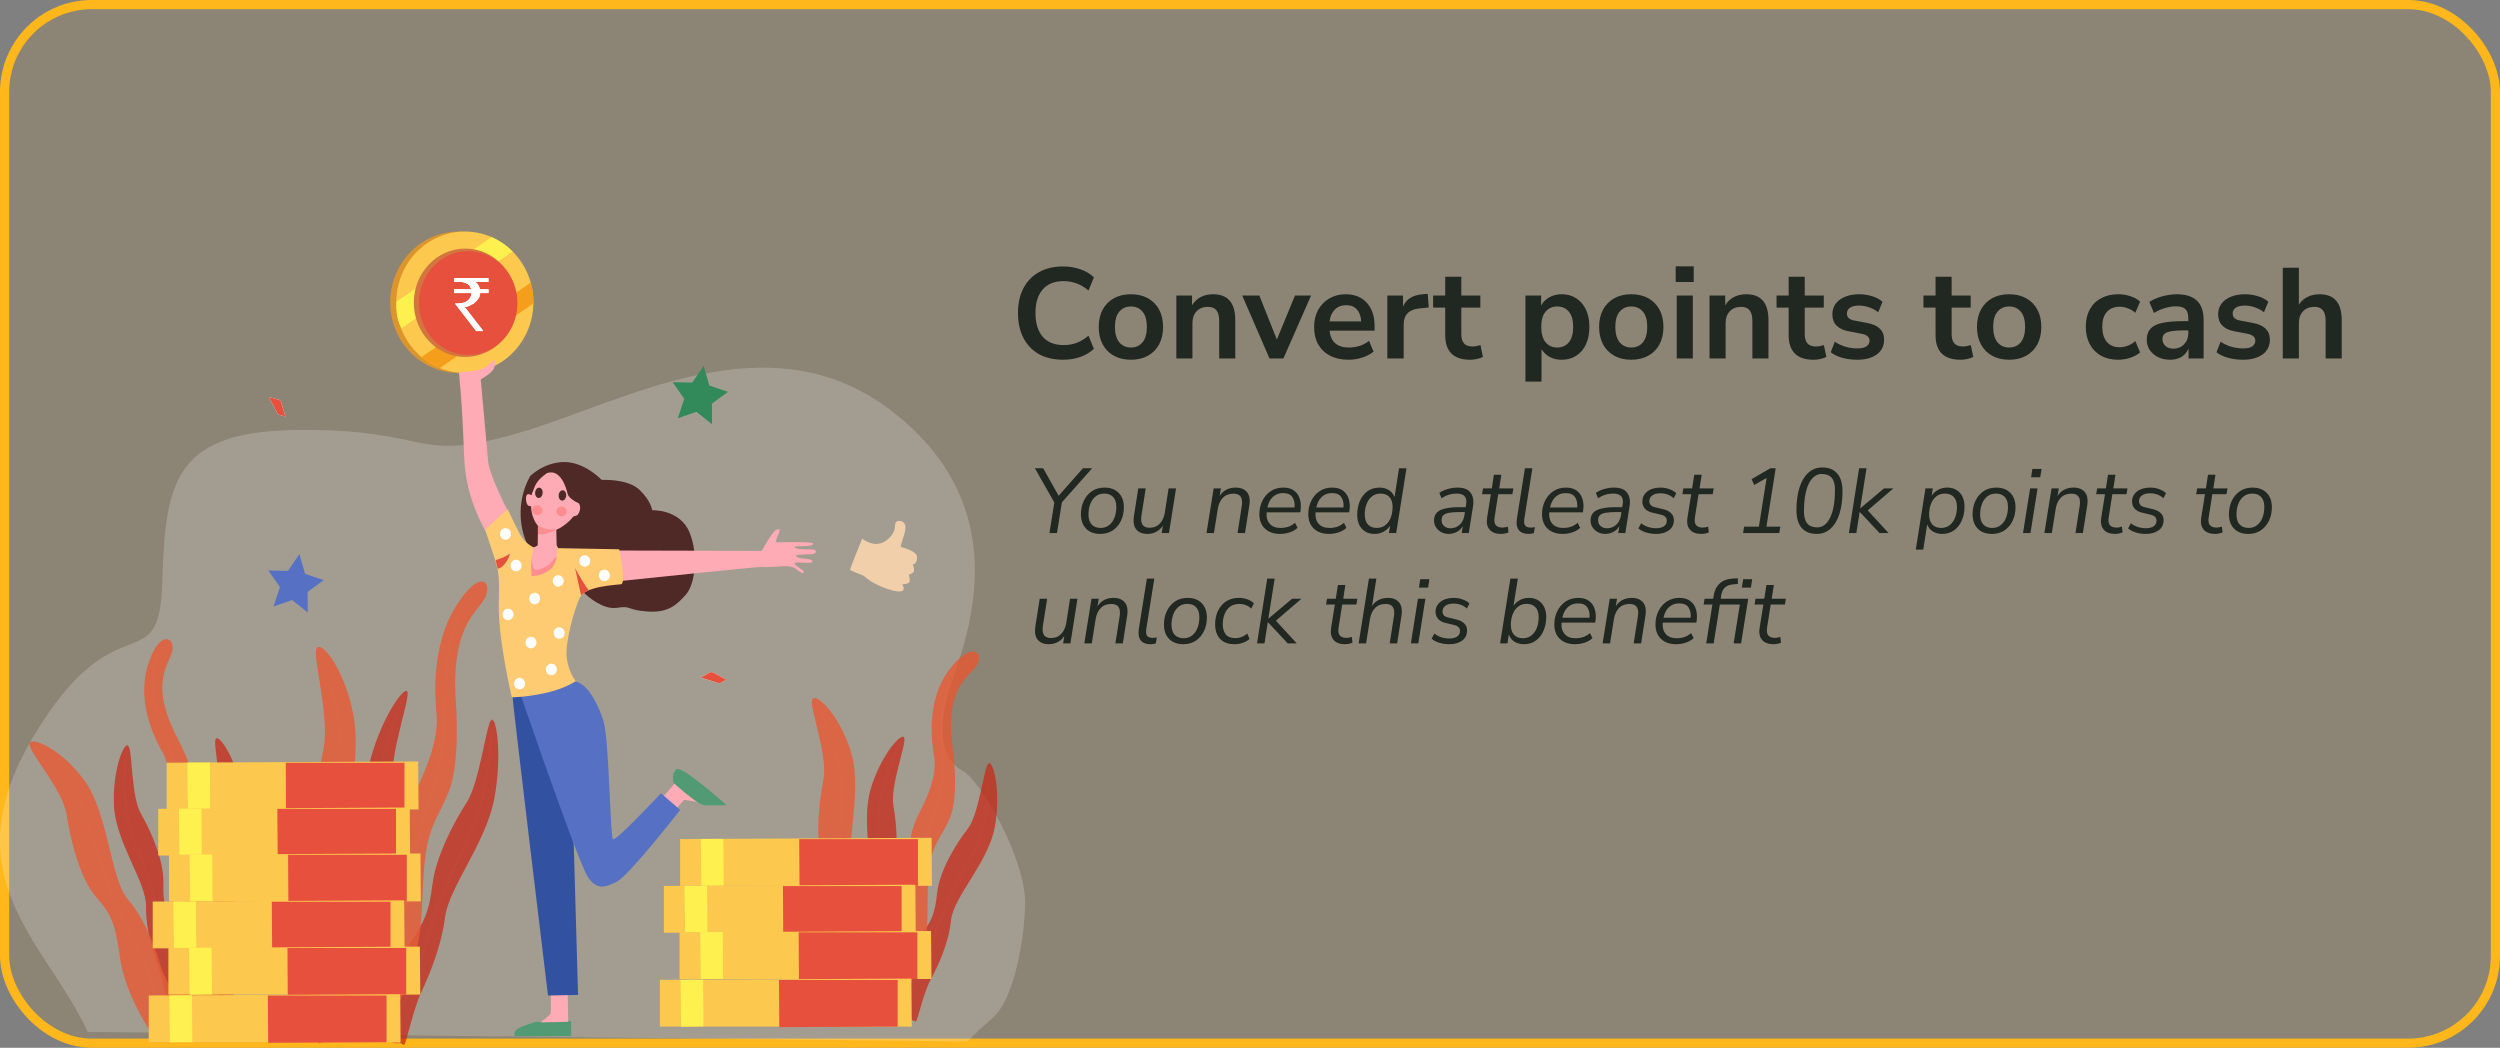 <svg width="272" height="114" viewBox="0 0 272 114" fill="none" xmlns="http://www.w3.org/2000/svg">
<rect x="0" y="0" width="272" height="114" fill="#808080" stroke="none"/>
<rect x="0.5" y="0.5" width="271" height="113" rx="9.5" fill="#FFB71B" fill-opacity="0.1" stroke="#FFB71B"/>
<path opacity="0.67" d="M9.543 112.275C5.072 102.521 -5.523 95.55 3.582 80.221C12.687 64.892 17.322 74.473 17.657 63.323C17.992 52.173 18.983 46.771 33.051 46.771C47.119 46.771 44.973 50.433 56.395 47.116C67.817 43.799 83.547 34.398 96.959 44.677C110.37 54.957 105.564 68.373 103.582 74.121C101.6 79.868 102.755 82.832 104.745 83.875C106.734 84.918 111.697 93.629 111.533 98.506C111.369 103.383 110.042 108.958 108.053 110.699C106.064 112.44 105.237 113.31 105.237 113.31L9.543 112.275Z" fill="white" fill-opacity="0.3"/>
<g opacity="0.85">
<path opacity="0.85" d="M40.456 111.412C40.657 110.864 41.902 105.579 41.499 101.925C41.09 98.271 41.164 97.251 42.14 94.429C43.116 91.606 43.027 87.231 42.759 84.596C42.483 81.961 44.517 76.269 44.346 75.328C44.174 74.387 41.656 77.743 40.345 82.471C39.033 87.199 40.441 93.715 39.391 96.75C38.34 99.784 38.147 103.219 38.094 105.343C38.042 107.461 37.096 111.138 37.223 111.35C37.342 111.569 40.456 111.412 40.456 111.412Z" fill="#C92615"/>
<g opacity="0.2">
<g opacity="0.2">
<path opacity="0.2" d="M43.794 75.979C43.154 77.359 42.625 78.802 42.17 80.26C41.745 81.601 41.388 82.973 41.149 84.369C40.896 85.866 40.866 87.364 40.829 88.885C40.769 91.347 40.725 93.825 40.464 96.279C40.173 99.055 39.577 101.784 39.316 104.559C39.071 107.1 39.436 109.688 38.884 112.181C38.854 112.306 39.033 112.353 39.063 112.236C39.219 111.538 39.324 110.879 39.354 110.158C39.413 108.723 39.346 107.288 39.406 105.853C39.525 102.952 40.173 100.098 40.538 97.22C40.829 94.978 40.911 92.712 40.971 90.453C41.015 88.909 40.978 87.341 41.134 85.796C41.283 84.33 41.604 82.879 41.999 81.46C42.513 79.625 43.146 77.798 43.951 76.081C44.011 75.963 43.854 75.869 43.794 75.979Z" fill="white"/>
</g>
</g>
<path opacity="0.85" d="M41.165 111.812C41.232 111.224 42.432 105.924 44.369 103.007C46.299 100.09 46.679 99.173 47.059 96.154C47.439 93.143 49.406 89.418 50.777 87.301C52.148 85.184 52.863 79.076 53.414 78.37C53.966 77.665 54.696 82.04 53.78 86.894C52.863 91.747 48.832 96.554 48.422 99.792C48.013 103.031 46.694 106.112 45.829 107.97C44.958 109.829 44.19 113.561 43.981 113.671C43.78 113.781 41.165 111.812 41.165 111.812Z" fill="#C92615"/>
<g opacity="0.2">
<g opacity="0.2">
<path opacity="0.2" d="M53.407 79.256C53.37 80.707 53.213 82.165 53.005 83.608C52.811 84.933 52.557 86.251 52.2 87.544C51.805 88.979 51.231 90.304 50.598 91.637C49.532 93.903 48.452 96.169 47.573 98.522C46.604 101.109 45.941 103.815 44.965 106.402C44.071 108.77 42.61 110.864 41.999 113.349C41.97 113.475 42.148 113.522 42.178 113.404C42.372 112.628 42.61 111.922 42.946 111.201C43.557 109.876 44.279 108.598 44.838 107.241C45.911 104.646 46.574 101.893 47.506 99.251C48.333 96.907 49.391 94.664 50.434 92.421C51.052 91.104 51.693 89.81 52.133 88.415C52.535 87.137 52.826 85.819 53.042 84.494C53.332 82.777 53.534 81.013 53.578 79.264C53.593 79.123 53.407 79.123 53.407 79.256Z" fill="white"/>
</g>
</g>
<path opacity="0.85" d="M38.512 112.463C38.325 111.797 38.139 107.813 40.151 103.305C42.155 98.804 42.945 100.6 43.541 96.06C44.137 91.52 44.011 88.767 45.635 85.208C47.267 81.648 47.662 79.327 47.498 77.704C47.334 76.081 46.872 70.372 49.547 66.052C52.214 61.724 53.593 63.316 52.788 65.001C51.976 66.695 48.958 68.004 49.621 76.763C49.621 76.763 50.098 83.106 48.787 86.243C47.475 89.379 46.484 89.944 46.112 94.852C45.739 99.761 46.201 101.917 44.003 107.617C41.805 113.318 43.549 113.592 43.549 113.592L38.512 112.463Z" fill="#F0512A"/>
<g opacity="0.2">
<g opacity="0.2">
<path opacity="0.2" d="M52.005 64.162C51.648 64.374 51.327 64.711 51.059 65.033C50.277 65.958 49.725 67.087 49.331 68.248C48.086 71.909 48.384 75.877 48.183 79.695C48.094 81.413 47.781 83.083 47.319 84.729C46.767 86.713 46.089 88.658 45.612 90.673C45.3 91.998 45.091 93.347 44.882 94.695C44.54 96.852 44.167 99 43.623 101.117C43.124 103.046 42.528 104.959 41.798 106.802C41.224 108.245 40.397 109.64 40.255 111.232C40.248 111.342 40.233 111.46 40.24 111.569C40.248 111.695 40.434 111.695 40.427 111.569C40.367 110.213 41.105 108.919 41.619 107.727C42.312 106.112 42.885 104.442 43.377 102.74C44.018 100.537 44.487 98.294 44.86 96.028C45.091 94.633 45.277 93.221 45.56 91.833C46.283 88.227 47.818 84.831 48.258 81.162C48.436 79.656 48.429 78.135 48.466 76.614C48.518 74.442 48.593 72.223 49.04 70.09C49.495 67.934 50.344 65.762 52.043 64.374C52.065 64.358 52.087 64.343 52.117 64.327C52.207 64.272 52.11 64.1 52.005 64.162Z" fill="white"/>
</g>
</g>
<path opacity="0.85" d="M34.667 113.537C34.496 112.942 33.617 106.951 34.578 102.27C35.539 97.589 35.577 96.366 34.727 93.284C33.885 90.203 34.533 84.776 35.204 81.413C35.874 78.049 34.086 71.87 34.414 70.647C34.742 69.424 37.432 72.505 38.453 77.79C39.473 83.075 36.925 91.7 37.842 95.009C38.758 98.318 38.557 102.474 38.356 105.061C38.155 107.657 38.862 111.789 38.676 112.11C38.49 112.432 34.667 113.537 34.667 113.537Z" fill="#F0512A"/>
<g opacity="0.2">
<g opacity="0.2">
<path opacity="0.2" d="M34.801 71.376C35.568 73.14 36.09 75.061 36.477 76.959C36.843 78.739 37.059 80.558 37.044 82.385C37.029 84.236 36.79 86.102 36.656 87.944C36.47 90.485 36.291 93.041 36.336 95.589C36.395 98.875 36.798 102.152 36.694 105.446C36.634 107.32 36.358 109.178 36.217 111.052C36.142 112.032 36.157 112.934 36.276 113.906C36.291 114.031 36.477 114.031 36.462 113.906C36.358 113.059 36.321 112.283 36.373 111.428C36.477 109.797 36.694 108.166 36.82 106.535C37.081 103.101 36.649 99.659 36.537 96.232C36.455 93.762 36.597 91.3 36.775 88.838C36.902 87.019 37.088 85.192 37.2 83.373C37.304 81.585 37.163 79.782 36.865 78.025C36.485 75.736 35.874 73.407 34.957 71.282C34.913 71.165 34.756 71.259 34.801 71.376Z" fill="white"/>
</g>
</g>
</g>
<g opacity="0.85">
<path opacity="0.85" d="M21.413 109.084C21.427 108.613 20.988 104.301 19.475 101.737C17.97 99.173 17.724 98.396 17.776 95.989C17.821 93.582 16.405 90.383 15.332 88.525C14.259 86.666 14.431 81.797 13.976 81.162C13.529 80.527 12.188 83.836 12.404 87.756C12.62 91.684 15.944 96.028 15.891 98.616C15.839 101.204 16.711 103.807 17.314 105.383C17.918 106.967 18.149 109.993 18.343 110.111C18.536 110.229 21.413 109.084 21.413 109.084Z" fill="#C92615"/>
<g opacity="0.2">
<g opacity="0.2">
<path opacity="0.2" d="M13.679 81.797C13.507 82.981 13.455 84.196 13.463 85.388C13.47 86.454 13.545 87.529 13.716 88.579C13.917 89.795 14.312 90.892 14.744 92.029C15.474 93.935 16.22 95.84 16.756 97.816C17.337 99.941 17.613 102.144 18.201 104.261C18.753 106.261 19.915 108.064 20.176 110.142C20.191 110.268 20.377 110.268 20.362 110.142C20.288 109.562 20.191 109.052 19.997 108.503C19.61 107.421 19.11 106.386 18.723 105.304C17.956 103.132 17.672 100.803 17.143 98.561C16.711 96.75 16.07 95.001 15.415 93.268C14.975 92.1 14.454 90.947 14.141 89.724C13.857 88.626 13.723 87.489 13.671 86.36C13.597 84.863 13.641 83.326 13.857 81.836C13.88 81.726 13.701 81.679 13.679 81.797Z" fill="white"/>
</g>
</g>
<path opacity="0.85" d="M22.202 109.146C22.083 108.692 21.591 104.379 22.515 101.588C23.439 98.796 23.506 97.989 22.94 95.644C22.374 93.292 23.074 89.897 23.722 87.882C24.37 85.866 23.156 81.123 23.462 80.417C23.767 79.711 25.794 82.706 26.427 86.588C27.06 90.469 24.743 95.346 25.354 97.871C25.965 100.396 25.667 103.101 25.421 104.763C25.175 106.426 25.593 109.437 25.436 109.586C25.272 109.735 22.202 109.146 22.202 109.146Z" fill="#C92615"/>
<g opacity="0.2">
<g opacity="0.2">
<path opacity="0.2" d="M23.729 81.052C24.154 82.165 24.459 83.341 24.712 84.51C24.951 85.623 25.115 86.76 25.159 87.897C25.204 89.152 25.01 90.359 24.824 91.598C24.534 93.504 24.243 95.425 24.154 97.353C24.057 99.557 24.258 101.768 24.124 103.979C24.005 105.994 23.282 107.955 23.468 109.985C23.483 110.111 23.669 110.111 23.654 109.985C23.595 109.342 23.602 108.778 23.692 108.135C23.848 107.014 24.116 105.916 24.243 104.787C24.496 102.497 24.265 100.192 24.325 97.894C24.37 95.974 24.645 94.068 24.928 92.178C25.107 90.979 25.353 89.771 25.361 88.556C25.368 87.474 25.249 86.392 25.062 85.325C24.809 83.859 24.437 82.385 23.915 81.005C23.863 80.887 23.684 80.934 23.729 81.052Z" fill="white"/>
</g>
</g>
<path opacity="0.85" d="M19.907 110.503C19.527 110.072 18.134 107.194 18.633 103.203C19.14 99.212 20.436 100.278 19.602 96.726C18.767 93.182 17.799 91.183 18.238 88.023C18.678 84.855 18.343 83.012 17.687 81.86C17.031 80.715 14.848 76.653 16.033 72.576C17.217 68.499 19.006 69.22 18.76 70.733C18.514 72.246 16.077 74.215 19.386 80.464C19.386 80.464 21.785 84.988 21.517 87.74C21.248 90.485 20.488 91.237 21.643 94.978C22.806 98.726 23.894 100.161 23.581 105.1C23.26 110.032 24.989 109.664 24.989 109.664L19.907 110.503Z" fill="#F0512A"/>
<g opacity="0.2">
<g opacity="0.2">
<path opacity="0.2" d="M17.784 70.357C16.808 71.329 16.518 73.046 16.518 74.379C16.51 77.555 18.067 80.385 19.021 83.302C19.967 86.211 19.587 89.285 19.93 92.296C20.049 93.308 20.251 94.303 20.452 95.299C20.809 97.071 21.122 98.851 21.249 100.662C21.376 102.395 21.376 104.152 21.197 105.885C21.085 106.967 20.765 108.26 21.264 109.295C21.316 109.405 21.48 109.311 21.428 109.194C20.973 108.245 21.256 107.037 21.368 106.049C21.532 104.622 21.555 103.179 21.495 101.745C21.42 99.902 21.174 98.083 20.832 96.272C20.631 95.213 20.385 94.162 20.221 93.096C19.774 90.234 20.169 87.27 19.528 84.439C19.26 83.255 18.79 82.134 18.358 81.005C17.74 79.405 17.121 77.751 16.846 76.049C16.614 74.654 16.637 73.164 17.143 71.839C17.322 71.368 17.568 70.851 17.926 70.498C18 70.404 17.866 70.271 17.784 70.357Z" fill="white"/>
</g>
</g>
<path opacity="0.85" d="M16.614 112.565C16.264 112.181 13.596 108.049 13.067 104.277C12.531 100.506 12.195 99.588 10.452 97.597C8.708 95.605 7.658 91.379 7.255 88.674C6.853 85.968 3.269 82.001 3.202 80.989C3.135 79.978 6.607 81.366 9.2 84.933C11.793 88.501 12.032 95.707 13.909 97.847C15.787 99.988 16.875 103.125 17.486 105.1C18.097 107.076 20.034 109.899 19.952 110.197C19.87 110.487 16.614 112.565 16.614 112.565Z" fill="#F0512A"/>
<g opacity="0.2">
<g opacity="0.2">
<path opacity="0.2" d="M3.79 81.389C4.781 82.22 5.683 83.201 6.502 84.204C7.292 85.169 8.007 86.204 8.604 87.317C9.304 88.626 9.721 90.022 10.153 91.441C10.846 93.707 11.524 95.997 12.433 98.177C13.476 100.686 14.9 102.999 15.898 105.524C16.487 107.014 16.822 108.605 17.299 110.134C17.545 110.934 17.835 111.609 18.267 112.306C18.335 112.408 18.491 112.314 18.431 112.205C18.044 111.577 17.768 110.973 17.545 110.26C17.113 108.903 16.815 107.492 16.345 106.143C15.421 103.517 13.961 101.156 12.843 98.624C11.912 96.515 11.234 94.296 10.556 92.084C10.124 90.681 9.758 89.238 9.133 87.913C8.604 86.792 7.933 85.741 7.195 84.761C6.234 83.483 5.146 82.252 3.924 81.232C3.827 81.177 3.701 81.311 3.79 81.389Z" fill="white"/>
</g>
</g>
</g>
<g opacity="0.85">
<path opacity="0.85" d="M96.043 109.178C96.214 108.747 97.235 104.544 96.684 101.58C96.132 98.624 96.162 97.808 97.004 95.566C97.846 93.323 97.585 89.811 97.205 87.678C96.825 85.545 98.599 81.044 98.39 80.284C98.181 79.523 95.819 82.126 94.717 85.882C93.614 89.638 95.275 94.939 94.359 97.338C93.442 99.745 93.398 102.497 93.435 104.199C93.472 105.9 92.683 108.825 92.817 109.005C92.966 109.186 96.043 109.178 96.043 109.178Z" fill="#C92615"/>
<g opacity="0.2">
<g opacity="0.2">
<path opacity="0.2" d="M97.889 80.785C97.323 81.852 96.861 82.989 96.466 84.134C96.109 85.177 95.81 86.258 95.624 87.356C95.43 88.54 95.445 89.709 95.475 90.908C95.52 92.916 95.579 94.931 95.43 96.93C95.259 99.173 94.775 101.376 94.626 103.626C94.492 105.665 94.961 107.735 94.521 109.742C94.492 109.868 94.67 109.915 94.7 109.797C95.065 108.127 94.79 106.449 94.775 104.756C94.76 102.403 95.289 100.09 95.542 97.761C95.736 95.95 95.721 94.115 95.691 92.296C95.669 91.049 95.564 89.779 95.669 88.532C95.766 87.364 96.019 86.219 96.354 85.106C96.787 83.663 97.345 82.22 98.053 80.903C98.105 80.778 97.949 80.676 97.889 80.785Z" fill="white"/>
</g>
</g>
<path opacity="0.85" d="M96.765 109.531C96.809 109.06 97.778 104.842 99.574 102.568C101.369 100.294 101.705 99.565 101.958 97.157C102.211 94.75 104 91.826 105.281 90.179C106.555 88.532 107.002 83.639 107.524 83.091C108.045 82.542 108.947 86.094 108.239 89.967C107.539 93.841 103.739 97.549 103.471 100.137C103.202 102.732 102.025 105.155 101.235 106.622C100.453 108.088 99.842 111.06 99.641 111.138C99.44 111.216 96.765 109.531 96.765 109.531Z" fill="#C92615"/>
<g opacity="0.2">
<g opacity="0.2">
<path opacity="0.2" d="M107.554 83.796C107.577 84.949 107.48 86.118 107.338 87.262C107.204 88.313 107.01 89.356 106.72 90.367C106.392 91.52 105.885 92.547 105.319 93.59C104.35 95.386 103.352 97.181 102.57 99.079C101.72 101.125 101.169 103.289 100.312 105.328C99.522 107.202 98.174 108.786 97.667 110.785C97.637 110.911 97.816 110.958 97.846 110.84C98.01 110.205 98.218 109.656 98.524 109.084C99.083 108.033 99.738 107.045 100.238 105.963C101.191 103.909 101.743 101.682 102.57 99.573C103.3 97.722 104.246 95.974 105.185 94.225C105.744 93.19 106.318 92.179 106.698 91.057C107.04 90.038 107.271 88.972 107.435 87.905C107.644 86.549 107.77 85.161 107.741 83.789C107.733 83.671 107.547 83.671 107.554 83.796Z" fill="white"/>
</g>
</g>
<path opacity="0.85" d="M94.158 109.954C93.942 109.405 93.599 106.198 95.402 102.646C97.205 99.094 98.07 100.568 98.472 96.938C98.874 93.308 98.628 91.088 100.096 88.281C101.564 85.482 101.862 83.624 101.631 82.314C101.4 80.997 100.707 76.394 103.173 73.015C105.64 69.635 107.078 70.968 106.34 72.293C105.602 73.619 102.667 74.56 103.688 81.632C103.688 81.632 104.425 86.76 103.255 89.23C102.086 91.7 101.124 92.124 100.96 96.06C100.797 99.996 101.34 101.745 99.403 106.253C97.459 110.754 99.202 111.044 99.202 111.044L94.158 109.954Z" fill="#F0512A"/>
<g opacity="0.2">
<g opacity="0.2">
<path opacity="0.2" d="M105.565 71.572C104.424 72.074 103.612 73.399 103.15 74.536C101.995 77.382 102.39 80.605 102.398 83.608C102.405 84.957 102.219 86.266 101.861 87.568C101.407 89.215 100.773 90.798 100.356 92.461C100.088 93.527 99.924 94.617 99.768 95.707C99.522 97.432 99.246 99.149 98.806 100.835C98.352 102.576 97.763 104.293 97.003 105.908C96.519 106.935 95.707 108.088 95.841 109.303C95.856 109.429 96.042 109.429 96.027 109.303C95.908 108.206 96.616 107.155 97.063 106.23C97.674 104.959 98.18 103.626 98.598 102.27C99.142 100.506 99.514 98.702 99.79 96.875C99.961 95.762 100.088 94.641 100.312 93.535C100.893 90.649 102.279 87.984 102.539 85.027C102.644 83.812 102.562 82.589 102.539 81.374C102.502 79.641 102.487 77.845 102.867 76.144C103.15 74.858 103.672 73.595 104.551 72.638C104.842 72.317 105.304 71.917 105.632 71.776C105.721 71.705 105.676 71.517 105.565 71.572Z" fill="white"/>
</g>
</g>
<path opacity="0.85" d="M90.387 110.668C90.186 110.182 89.068 105.328 89.828 101.596C90.588 97.863 90.573 96.883 89.605 94.374C88.636 91.865 89.061 87.521 89.582 84.839C90.104 82.158 88.077 77.116 88.353 76.144C88.629 75.171 91.423 77.751 92.652 82.048C93.889 86.345 91.713 93.182 92.757 95.879C93.8 98.577 93.777 101.917 93.688 103.995C93.599 106.073 94.47 109.429 94.299 109.68C94.128 109.931 90.387 110.668 90.387 110.668Z" fill="#F0512A"/>
<g opacity="0.2">
<g opacity="0.2">
<path opacity="0.2" d="M88.778 76.755C89.531 78.065 90.104 79.515 90.566 80.966C90.998 82.314 91.311 83.71 91.431 85.137C91.55 86.635 91.393 88.156 91.334 89.654C91.244 91.826 91.155 94.005 91.304 96.177C91.49 98.859 92.034 101.509 92.079 104.207C92.101 105.728 91.9 107.249 91.84 108.77C91.811 109.578 91.863 110.283 92.027 111.068C92.049 111.193 92.235 111.138 92.206 111.013C92.064 110.33 91.997 109.703 92.019 109.005C92.056 107.641 92.228 106.285 92.265 104.928C92.34 102.144 91.766 99.392 91.528 96.632C91.349 94.523 91.408 92.398 91.49 90.289C91.55 88.799 91.706 87.286 91.654 85.796C91.609 84.416 91.356 83.044 90.984 81.719C90.499 79.978 89.829 78.229 88.934 76.669C88.875 76.543 88.711 76.645 88.778 76.755Z" fill="white"/>
</g>
</g>
</g>
<path d="M18.135 82.981V88.07H45.54L45.495 82.847L18.135 82.981Z" fill="#FCC84E"/>
<path d="M31.092 82.996L31.122 88.14L44.004 88.07V82.996H31.092Z" fill="#E7503D"/>
<path d="M20.377 82.973L20.444 88.078L22.866 88.046L22.836 82.973" fill="#FEF04F"/>
<path d="M17.218 87.999V93.08H44.623L44.578 87.858L17.218 87.999Z" fill="#FCC84E"/>
<path d="M30.175 88.007L30.212 93.151L43.087 93.08V88.007H30.175Z" fill="#E7503D"/>
<path d="M19.46 87.984L19.527 93.096L21.956 93.057L21.926 87.984" fill="#FEF04F"/>
<path d="M18.388 92.986V98.075H45.785L45.748 92.853L18.388 92.986Z" fill="#FCC84E"/>
<path d="M31.345 93.002L31.375 98.145L44.257 98.075V93.002H31.345Z" fill="#E7503D"/>
<path d="M20.63 92.978L20.689 98.083L23.119 98.051L23.089 92.978" fill="#FEF04F"/>
<path d="M16.614 98.091V103.179H44.019L43.974 97.957L16.614 98.091Z" fill="#FCC84E"/>
<path d="M29.571 98.106L29.608 103.25L42.484 103.179V98.106H29.571Z" fill="#E7503D"/>
<path d="M18.856 98.083L18.924 103.195L21.352 103.156L21.323 98.083" fill="#FEF04F"/>
<path d="M18.321 103.132V108.213H45.726L45.681 102.991L18.321 103.132Z" fill="#FCC84E"/>
<path d="M31.278 103.14L31.308 108.284L44.191 108.213V103.14H31.278Z" fill="#E7503D"/>
<path d="M20.564 103.117L20.631 108.229L23.06 108.19L23.022 103.117" fill="#FEF04F"/>
<path d="M16.183 108.307V113.396H43.587L43.543 108.174L16.183 108.307Z" fill="#FCC84E"/>
<path d="M29.141 108.315L29.178 113.459L42.053 113.396V108.315H29.141Z" fill="#E7503D"/>
<path d="M18.425 108.292L18.492 113.404L20.921 113.373L20.891 108.292" fill="#FEF04F"/>
<path d="M50.094 40.574C54.212 40.467 57.469 36.937 57.369 32.69C57.269 28.443 53.85 25.087 49.732 25.195C45.614 25.302 42.357 28.832 42.457 33.079C42.557 37.326 45.977 40.682 50.094 40.574Z" fill="#DC952D"/>
<path d="M50.758 40.574C54.876 40.467 58.133 36.937 58.032 32.69C57.932 28.443 54.513 25.087 50.395 25.195C46.277 25.302 43.02 28.832 43.12 33.079C43.22 37.326 46.64 40.682 50.758 40.574Z" fill="#FCC84E"/>
<path d="M43.132 32.814C46.589 30.477 50.047 28.133 53.496 25.796C53.936 25.992 54.45 26.274 54.979 26.674C55.285 26.902 55.553 27.137 55.776 27.364L43.691 35.707C43.691 35.707 42.983 34.672 43.132 32.814Z" fill="#FEF04F"/>
<path d="M45.852 38.844C49.816 36.146 53.787 33.449 57.751 30.752C57.863 31.167 57.959 31.653 58.004 32.202C58.026 32.492 58.034 32.759 58.034 33.01C54.636 35.354 51.239 37.699 47.841 40.051C47.61 39.957 47.357 39.847 47.096 39.706C46.597 39.432 46.179 39.126 45.852 38.844Z" fill="#F59E1B"/>
<path d="M50.628 38.836C53.722 38.836 56.231 36.196 56.231 32.939C56.231 29.683 53.722 27.043 50.628 27.043C47.533 27.043 45.024 29.683 45.024 32.939C45.024 36.196 47.533 38.836 50.628 38.836Z" fill="#D2753F"/>
<path d="M51.075 38.622C54.032 38.545 56.371 35.956 56.297 32.839C56.224 29.722 53.766 27.257 50.808 27.335C47.85 27.412 45.512 30.002 45.586 33.118C45.659 36.236 48.117 38.7 51.075 38.622Z" fill="#E7503D"/>
<path d="M49.426 30.258H53.121C53.142 30.26 53.152 30.271 53.152 30.289V30.641C53.152 30.662 53.142 30.672 53.121 30.672H51.73V30.703C51.928 30.81 52.082 31.029 52.191 31.359L52.207 31.473H53.121C53.142 31.475 53.152 31.486 53.152 31.504V31.855C53.152 31.876 53.142 31.887 53.121 31.887H52.242C52.242 32.28 52.001 32.663 51.52 33.035C51.092 33.28 50.789 33.402 50.609 33.402C50.609 33.413 50.599 33.418 50.578 33.418L52.562 35.988V36.02H51.809C51.801 36.02 51.034 35.025 49.508 33.035V33.02H49.746C50.59 33.02 51.096 32.716 51.266 32.109C51.276 32.036 51.281 31.978 51.281 31.934V31.887H49.426C49.405 31.887 49.395 31.876 49.395 31.855V31.504C49.397 31.483 49.408 31.473 49.426 31.473H51.266C51.203 31.236 51.07 31.043 50.867 30.895C50.586 30.746 50.329 30.672 50.098 30.672H49.426C49.405 30.672 49.395 30.662 49.395 30.641V30.289C49.397 30.268 49.408 30.258 49.426 30.258Z" fill="white"/>
<path d="M49.426 30.258H53.121C53.142 30.26 53.152 30.271 53.152 30.289V30.641C53.152 30.662 53.142 30.672 53.121 30.672H51.73V30.703C51.928 30.81 52.082 31.029 52.191 31.359L52.207 31.473H53.121C53.142 31.475 53.152 31.486 53.152 31.504V31.855C53.152 31.876 53.142 31.887 53.121 31.887H52.242C52.242 32.28 52.001 32.663 51.52 33.035C51.092 33.28 50.789 33.402 50.609 33.402C50.609 33.413 50.599 33.418 50.578 33.418L52.562 35.988V36.02H51.809C51.801 36.02 51.034 35.025 49.508 33.035V33.02H49.746C50.59 33.02 51.096 32.716 51.266 32.109C51.276 32.036 51.281 31.978 51.281 31.934V31.887H49.426C49.405 31.887 49.395 31.876 49.395 31.855V31.504C49.397 31.483 49.408 31.473 49.426 31.473H51.266C51.203 31.236 51.07 31.043 50.867 30.895C50.586 30.746 50.329 30.672 50.098 30.672H49.426C49.405 30.672 49.395 30.662 49.395 30.641V30.289C49.397 30.268 49.408 30.258 49.426 30.258Z" fill="white"/>
<path d="M55.979 112.738C55.993 112.526 55.859 112.44 56.15 112.079C56.441 111.718 58.288 111.177 58.288 111.177L62.133 111.091L62.148 112.722L55.979 112.738Z" fill="#529A74"/>
<path d="M73.63 87.975C73.63 87.897 74.442 87.019 74.442 87.019L76.059 87.285L73.578 85.051L72.11 86.752L73.63 87.975Z" fill="#FEABB5"/>
<path d="M59.927 107.907C59.927 107.907 59.964 110.111 59.912 110.268C59.86 110.424 58.802 111.24 58.802 111.24L61.819 111.169L61.767 107.955L59.927 107.907Z" fill="#FEABB5"/>
<path d="M57.492 59.426C56.91 58.47 55.823 55.192 57.67 51.813C57.67 51.813 59.138 50.299 61.366 50.268C63.594 50.244 65.464 52.212 65.464 52.212C65.464 52.212 68.273 52.056 69.562 53.279C70.851 54.502 70.956 55.514 70.956 55.514C70.956 55.514 73.988 55.38 75.024 57.937C76.06 60.493 75.583 63.629 74.621 64.695C73.66 65.762 72.774 66.695 70.449 66.53C68.124 66.373 68.728 65.864 67.133 66.13C65.539 66.397 63.721 64.664 63.721 64.664L57.492 59.426Z" fill="#4F2926"/>
<path d="M55.748 75.634C55.681 75.743 59.622 108.315 59.622 108.315L62.893 108.245L62.424 91.849L58.617 75.634H55.748Z" fill="#3252A1"/>
<path d="M62.394 74.113C61.209 74.003 60.158 75.234 57.111 75.634C56.925 75.657 56.776 75.673 56.671 75.681C60.099 85.647 62.781 92.955 63.653 94.821C63.884 95.323 64.331 96.193 65.143 96.412C65.724 96.569 66.335 96.303 67.058 95.958C68.407 95.323 74.002 88.117 74.002 88.117L71.909 86.305C71.909 86.305 66.984 91.59 66.686 91.308C66.38 91.026 66.283 80.346 65.642 78.394C65.248 77.202 64.13 74.277 62.394 74.113Z" fill="#5670C4"/>
<path d="M59.525 51.468C59.525 51.468 58.527 52.095 58.199 52.895C57.871 53.694 57.819 53.891 57.819 53.891C57.819 53.891 57.439 53.6 57.29 53.891C57.141 54.181 57.275 54.98 57.528 55.035C57.782 55.09 57.782 55.09 57.782 55.09C57.782 55.09 57.767 56.847 59.033 57.631C60.3 58.415 62.17 56.549 62.356 56.211C62.356 56.211 62.565 56.149 62.751 56.078C62.938 56.015 63.154 55.521 63.117 55.161C63.079 54.8 62.975 54.737 62.736 54.643C62.498 54.549 61.85 54.11 61.76 53.749C61.678 53.381 61.097 50.95 59.525 51.468Z" fill="#FEABB5"/>
<path d="M58.534 57.325C58.527 57.991 58.512 58.666 58.504 59.332C58.385 59.426 58.206 59.536 57.983 59.567C57.856 59.583 57.819 59.567 57.759 59.575C57.349 59.654 57.163 61.018 57.32 62.178C57.387 62.649 57.484 62.962 57.737 63.143C57.856 63.229 58.013 63.284 58.214 63.292C58.989 63.315 59.734 62.908 60.01 62.523C60.203 62.257 60.635 61.928 60.822 61.285C61.03 60.555 60.852 59.936 60.777 59.708C60.703 59.583 60.635 59.45 60.561 59.324L60.524 57.489C59.868 57.395 59.205 57.301 58.549 57.207C58.534 57.246 58.534 57.286 58.534 57.325Z" fill="#FEABB5"/>
<path d="M49.935 40.522C50.04 41.627 50.189 43.344 50.308 45.446C50.524 49.154 50.435 50.19 50.725 51.922C50.986 53.451 51.575 55.647 53.057 58.203L55.367 55.827C55.367 55.827 53.244 51.703 53.11 50.229C52.976 48.755 52.305 41.274 52.305 41.274C52.305 41.274 53.549 40.592 53.743 40.075C53.87 39.737 53.84 39.494 53.788 39.33C53.736 39.165 53.713 39.134 53.691 39.134C53.616 39.118 53.549 39.291 53.4 39.479C53.4 39.479 53.288 39.62 52.998 39.839C52.707 40.059 52.141 40.286 51.403 40.38C50.926 40.428 50.435 40.474 49.935 40.522Z" fill="#FEABB5"/>
<path d="M67.163 59.897L82.892 59.936C82.892 59.936 83.965 57.889 84.479 57.631C84.993 57.364 84.836 57.819 84.583 58.383C84.33 58.948 84.442 59.003 84.546 59.003C84.65 59.003 88.45 58.909 88.472 59.136C88.487 59.364 87.891 59.426 87.37 59.426C86.848 59.426 86.431 59.395 86.461 59.536C86.49 59.677 87.087 59.763 87.519 59.763C87.944 59.763 88.495 59.748 88.696 59.873C88.897 59.999 88.696 60.281 88.346 60.281C87.996 60.281 86.699 60.391 86.647 60.406C86.595 60.422 86.61 60.587 86.885 60.673C87.169 60.759 88.13 60.846 88.219 60.9C88.316 60.955 88.569 61.112 88.271 61.198C87.981 61.285 86.997 61.198 86.759 61.198C86.52 61.198 86.341 61.198 86.52 61.426C86.692 61.653 87.526 62.045 87.459 62.28C87.392 62.523 86.789 62.053 86.513 61.841C86.23 61.63 85.634 61.559 85.045 61.614C84.456 61.669 83.13 61.739 83.041 61.669C82.951 61.598 67.192 63.245 67.192 63.245L67.163 59.897Z" fill="#FEABB5"/>
<path d="M73.28 85.176C73.28 85.176 73.004 84.11 73.608 83.686C74.212 83.263 79.047 87.599 79.047 87.599C79.047 87.599 77.229 87.677 76.544 87.599C75.858 87.521 73.28 85.176 73.28 85.176Z" fill="#529A74"/>
<path d="M58.512 57.152C58.705 57.27 58.974 57.419 59.316 57.505C59.927 57.662 60.479 57.568 60.494 57.646C60.494 57.67 60.464 57.701 60.307 57.748C60.248 57.772 60.166 57.803 60.062 57.842C59.89 57.905 59.607 58.015 59.458 58.054C59.272 58.109 58.966 58.164 58.534 58.117L58.512 57.152Z" fill="#FE8D90"/>
<path d="M59.04 53.66C59.07 53.35 58.912 53.079 58.687 53.055C58.462 53.03 58.255 53.262 58.224 53.572C58.194 53.882 58.352 54.153 58.577 54.178C58.802 54.202 59.009 53.971 59.04 53.66Z" fill="#4F2926"/>
<path d="M61.602 53.948C61.633 53.638 61.475 53.367 61.25 53.342C61.025 53.318 60.818 53.549 60.787 53.859C60.757 54.17 60.914 54.441 61.14 54.465C61.365 54.49 61.572 54.258 61.602 53.948Z" fill="#4F2926"/>
<path d="M59 55.686C59.082 55.405 58.906 55.098 58.607 55.002C58.308 54.905 57.999 55.056 57.917 55.337C57.835 55.619 58.011 55.925 58.31 56.021C58.609 56.118 58.918 55.968 59 55.686Z" fill="#FE8D90"/>
<path d="M61.66 55.668C61.675 55.374 61.434 55.121 61.122 55.104C60.81 55.086 60.544 55.31 60.529 55.604C60.514 55.898 60.755 56.151 61.067 56.169C61.38 56.186 61.645 55.962 61.66 55.668Z" fill="#FE8D90"/>
<path d="M57.782 59.928C57.782 59.959 57.834 61.716 58.154 61.959C58.474 62.202 59.495 61.606 59.719 61.394C59.942 61.19 60.628 60.446 60.628 60.446C60.628 60.446 60.71 61.739 60.225 62.21C59.741 62.68 58.117 63.08 57.901 62.923C57.685 62.766 57.625 62.594 57.618 62.1C57.618 61.606 57.782 59.928 57.782 59.928Z" fill="#FE8D90"/>
<path d="M52.812 57.733C52.745 57.529 55.241 55.412 55.241 55.412C55.241 55.412 55.546 56.086 55.926 56.846C56.545 58.085 56.701 58.43 57.044 58.799C57.424 59.207 57.819 59.442 58.072 59.567C57.923 60.069 57.856 60.501 57.826 60.814C57.744 61.708 57.849 62.696 57.849 62.696C57.849 62.696 59.212 62.641 59.987 61.841C60.762 61.041 60.613 59.638 60.613 59.638L67.371 59.763C67.371 59.763 68.153 63.488 67.572 63.566C66.991 63.645 63.728 63.778 63.124 64.946C62.521 66.115 61.455 69.925 61.656 71.549C61.857 73.172 62.64 74.105 62.64 74.105C62.64 74.105 61.5 74.928 59.302 75.406C57.104 75.885 55.688 75.861 55.688 75.861C55.688 75.861 54.168 69.525 54.272 65.613C54.377 61.716 54.228 62.053 52.812 57.733Z" fill="#FECB73"/>
<path d="M55.278 67.471C55.607 67.471 55.874 67.19 55.874 66.844C55.874 66.497 55.607 66.217 55.278 66.217C54.949 66.217 54.682 66.497 54.682 66.844C54.682 67.19 54.949 67.471 55.278 67.471Z" fill="white"/>
<path d="M60.732 63.833C61.061 63.833 61.328 63.552 61.328 63.206C61.328 62.859 61.061 62.578 60.732 62.578C60.403 62.578 60.136 62.859 60.136 63.206C60.136 63.552 60.403 63.833 60.732 63.833Z" fill="white"/>
<path d="M56.15 62.155C56.479 62.155 56.746 61.874 56.746 61.528C56.746 61.181 56.479 60.9 56.15 60.9C55.821 60.9 55.554 61.181 55.554 61.528C55.554 61.874 55.821 62.155 56.15 62.155Z" fill="white"/>
<path d="M58.169 65.746C58.498 65.746 58.765 65.465 58.765 65.119C58.765 64.772 58.498 64.492 58.169 64.492C57.84 64.492 57.573 64.772 57.573 65.119C57.573 65.465 57.84 65.746 58.169 65.746Z" fill="white"/>
<path d="M57.774 70.537C58.103 70.537 58.37 70.256 58.37 69.91C58.37 69.563 58.103 69.282 57.774 69.282C57.445 69.282 57.178 69.563 57.178 69.91C57.178 70.256 57.445 70.537 57.774 70.537Z" fill="white"/>
<path d="M60.836 69.494C61.165 69.494 61.432 69.213 61.432 68.867C61.432 68.521 61.165 68.24 60.836 68.24C60.507 68.24 60.24 68.521 60.24 68.867C60.24 69.213 60.507 69.494 60.836 69.494Z" fill="white"/>
<path d="M56.53 74.999C56.859 74.999 57.126 74.718 57.126 74.371C57.126 74.025 56.859 73.744 56.53 73.744C56.2 73.744 55.934 74.025 55.934 74.371C55.934 74.718 56.2 74.999 56.53 74.999Z" fill="white"/>
<path d="M59.987 73.462C60.316 73.462 60.583 73.181 60.583 72.835C60.583 72.488 60.316 72.207 59.987 72.207C59.657 72.207 59.391 72.488 59.391 72.835C59.391 73.181 59.657 73.462 59.987 73.462Z" fill="white"/>
<path d="M63.616 61.661C63.945 61.661 64.212 61.38 64.212 61.034C64.212 60.687 63.945 60.406 63.616 60.406C63.286 60.406 63.02 60.687 63.02 61.034C63.02 61.38 63.286 61.661 63.616 61.661Z" fill="white"/>
<path d="M65.754 63.229C66.084 63.229 66.35 62.948 66.35 62.602C66.35 62.255 66.084 61.975 65.754 61.975C65.425 61.975 65.158 62.255 65.158 62.602C65.158 62.948 65.425 63.229 65.754 63.229Z" fill="white"/>
<path d="M64.062 64.225C63.802 63.998 62.684 62.1 62.587 61.826C62.49 61.551 63.206 64.695 63.206 64.695L63.221 64.782C63.221 64.782 63.407 64.578 63.586 64.468C63.764 64.358 64.062 64.225 64.062 64.225Z" fill="#E7503D"/>
<path d="M54.011 60.916C54.011 60.916 55.062 60.587 55.412 60.265C55.442 60.234 55.457 60.226 55.464 60.226C55.524 60.273 55.069 61.645 54.183 61.88C54.168 61.88 54.16 61.888 54.153 61.888C54.026 61.371 53.929 61.002 53.922 60.947C53.922 60.94 53.914 60.924 53.922 60.916C53.929 60.893 53.974 60.908 54.011 60.916Z" fill="#E7503D"/>
<path d="M54.995 58.721C55.324 58.721 55.591 58.44 55.591 58.093C55.591 57.747 55.324 57.466 54.995 57.466C54.666 57.466 54.399 57.747 54.399 58.093C54.399 58.44 54.666 58.721 54.995 58.721Z" fill="white"/>
<path d="M73.995 91.284V96.373H101.399L101.355 91.151L73.995 91.284Z" fill="#FCC84E"/>
<path d="M86.952 91.3L86.989 96.444L99.872 96.373V91.3H86.952Z" fill="#E7503D"/>
<path d="M76.245 91.277L76.305 96.381L78.734 96.35L78.704 91.277" fill="#FEF04F"/>
<path d="M72.228 96.389V101.478H99.633L99.589 96.256L72.228 96.389Z" fill="#FCC84E"/>
<path d="M85.186 96.405L85.215 101.549L98.098 101.478V96.405H85.186Z" fill="#E7503D"/>
<path d="M74.471 96.381L74.538 101.494L76.967 101.455L76.93 96.381" fill="#FEF04F"/>
<path d="M73.936 101.431V106.512H101.341L101.296 101.29L73.936 101.431Z" fill="#FCC84E"/>
<path d="M86.893 101.439L86.923 106.583L99.806 106.512V101.439H86.893Z" fill="#E7503D"/>
<path d="M76.179 101.415L76.246 106.528L78.667 106.489L78.638 101.415" fill="#FEF04F"/>
<path d="M71.797 106.606V111.695H99.202L99.157 106.473L71.797 106.606Z" fill="#FCC84E"/>
<path d="M84.754 106.614L84.784 111.758L97.667 111.695V106.614H84.754Z" fill="#E7503D"/>
<path d="M74.04 106.598L74.107 111.703L76.536 111.671L76.499 106.598" fill="#FEF04F"/>
<path d="M33.484 66.64L31.785 65.284L29.758 65.989L30.458 63.872L29.199 62.069L31.33 62.108L32.575 60.289L33.193 62.437L35.22 63.12L33.469 64.398L33.484 66.64Z" fill="#5670C4"/>
<path d="M77.467 46.159L75.768 44.803L73.749 45.508L74.442 43.392L73.183 41.58L75.314 41.627L76.558 39.808L77.176 41.949L79.203 42.631L77.46 43.917L77.467 46.159Z" fill="#328A5A"/>
<path d="M92.474 62.006C92.548 61.677 93.807 58.603 93.807 58.603C93.807 58.603 95.163 59.748 96.423 58.807C97.682 57.866 97.235 57.074 97.488 56.807C97.742 56.541 98.494 56.643 98.516 57.356C98.539 58.07 97.861 59.434 98.032 59.513C98.204 59.591 99.753 59.92 99.776 60.61C99.798 61.3 99.388 61.426 99.329 61.387C99.269 61.347 99.649 62.132 99.284 62.343C98.919 62.555 98.867 62.547 98.867 62.547C98.867 62.547 99.135 63.253 98.859 63.417C98.584 63.582 98.144 63.582 98.144 63.582C98.144 63.582 98.621 64.233 98.032 64.335C97.444 64.437 96.132 64.006 95.096 63.441C94.061 62.869 94.254 62.727 93.696 62.524C93.129 62.336 92.474 62.006 92.474 62.006Z" fill="#F1CFAA"/>
<path d="M30.24 43.461C30.364 43.494 30.451 43.54 30.499 43.599C30.549 43.654 30.588 43.729 30.616 43.823L31.052 45.318L30.462 45.16C30.381 45.139 30.317 45.11 30.269 45.074C30.226 45.036 30.186 44.98 30.149 44.906L29.257 43.197L30.24 43.461Z" fill="white"/>
<path d="M30.24 43.461C30.364 43.494 30.451 43.54 30.499 43.599C30.549 43.654 30.588 43.729 30.616 43.823L31.052 45.318L30.462 45.16C30.381 45.139 30.317 45.11 30.269 45.074C30.226 45.036 30.186 44.98 30.149 44.906L29.257 43.197L30.24 43.461Z" fill="#E7503D"/>
<path d="M77.13 73.21C77.241 73.146 77.335 73.117 77.411 73.124C77.485 73.128 77.565 73.153 77.652 73.201L79.018 73.949L78.489 74.254C78.416 74.297 78.35 74.322 78.291 74.331C78.234 74.334 78.166 74.322 78.087 74.296L76.249 73.719L77.13 73.21Z" fill="white"/>
<path d="M77.13 73.21C77.241 73.146 77.335 73.117 77.411 73.124C77.485 73.128 77.565 73.153 77.652 73.201L79.018 73.949L78.489 74.254C78.416 74.297 78.35 74.322 78.291 74.331C78.234 74.334 78.166 74.322 78.087 74.296L76.249 73.719L77.13 73.21Z" fill="#E7503D"/>
<path d="M114.18 58L114.71 54.67L112.6 50.95H113.5L115.18 53.94L117.82 50.95H118.82L115.53 54.66L115 58H114.18ZM119.716 58.09C119.063 58.09 118.546 57.9 118.166 57.52C117.793 57.133 117.606 56.61 117.606 55.95C117.606 55.403 117.713 54.91 117.926 54.47C118.139 54.03 118.436 53.683 118.816 53.43C119.203 53.177 119.656 53.05 120.176 53.05C120.829 53.05 121.343 53.243 121.716 53.63C122.089 54.01 122.276 54.53 122.276 55.19C122.276 55.737 122.169 56.23 121.956 56.67C121.749 57.103 121.453 57.45 121.066 57.71C120.679 57.963 120.229 58.09 119.716 58.09ZM119.746 57.44C120.113 57.44 120.423 57.337 120.676 57.13C120.936 56.923 121.129 56.65 121.256 56.31C121.389 55.963 121.456 55.58 121.456 55.16C121.456 54.68 121.339 54.317 121.106 54.07C120.879 53.823 120.559 53.7 120.146 53.7C119.779 53.7 119.466 53.803 119.206 54.01C118.953 54.21 118.759 54.483 118.626 54.83C118.493 55.177 118.426 55.56 118.426 55.98C118.426 56.453 118.543 56.817 118.776 57.07C119.009 57.317 119.333 57.44 119.746 57.44ZM124.823 58.09C124.296 58.09 123.896 57.927 123.623 57.6C123.349 57.273 123.269 56.763 123.383 56.07L123.843 53.14H124.653L124.193 56.07C124.046 56.97 124.336 57.42 125.063 57.42C125.529 57.42 125.903 57.27 126.183 56.97C126.469 56.67 126.653 56.27 126.733 55.77L127.143 53.14H127.953L127.183 58H126.393L126.523 57.18C126.343 57.467 126.106 57.69 125.813 57.85C125.526 58.01 125.196 58.09 124.823 58.09ZM131.266 58L132.046 53.14H132.836L132.696 53.97C132.876 53.677 133.113 53.45 133.406 53.29C133.706 53.13 134.053 53.05 134.446 53.05C134.986 53.05 135.393 53.213 135.666 53.54C135.946 53.867 136.03 54.373 135.916 55.06L135.456 58H134.646L135.106 55.06C135.253 54.16 134.953 53.71 134.206 53.71C133.72 53.71 133.333 53.86 133.046 54.16C132.76 54.46 132.576 54.86 132.496 55.36L132.076 58H131.266ZM139.28 58.09C138.587 58.09 138.037 57.9 137.63 57.52C137.223 57.133 137.02 56.607 137.02 55.94C137.02 55.413 137.127 54.933 137.34 54.5C137.553 54.06 137.853 53.71 138.24 53.45C138.627 53.183 139.087 53.05 139.62 53.05C140.127 53.05 140.527 53.167 140.82 53.4C141.12 53.633 141.323 53.94 141.43 54.32C141.537 54.693 141.56 55.097 141.5 55.53L141.47 55.74H137.81C137.763 56.26 137.873 56.673 138.14 56.98C138.407 57.287 138.8 57.44 139.32 57.44C139.627 57.44 139.91 57.397 140.17 57.31C140.437 57.217 140.68 57.073 140.9 56.88L141.17 57.43C140.943 57.643 140.66 57.807 140.32 57.92C139.98 58.033 139.633 58.09 139.28 58.09ZM139.61 53.65C139.257 53.65 138.963 53.727 138.73 53.88C138.497 54.027 138.31 54.22 138.17 54.46C138.037 54.7 137.943 54.95 137.89 55.21H140.85C140.89 54.77 140.813 54.4 140.62 54.1C140.433 53.8 140.097 53.65 139.61 53.65ZM144.602 58.09C143.909 58.09 143.359 57.9 142.952 57.52C142.546 57.133 142.342 56.607 142.342 55.94C142.342 55.413 142.449 54.933 142.662 54.5C142.876 54.06 143.176 53.71 143.562 53.45C143.949 53.183 144.409 53.05 144.942 53.05C145.449 53.05 145.849 53.167 146.142 53.4C146.442 53.633 146.646 53.94 146.752 54.32C146.859 54.693 146.882 55.097 146.822 55.53L146.792 55.74H143.132C143.086 56.26 143.196 56.673 143.462 56.98C143.729 57.287 144.122 57.44 144.642 57.44C144.949 57.44 145.232 57.397 145.492 57.31C145.759 57.217 146.002 57.073 146.222 56.88L146.492 57.43C146.266 57.643 145.982 57.807 145.642 57.92C145.302 58.033 144.956 58.09 144.602 58.09ZM144.932 53.65C144.579 53.65 144.286 53.727 144.052 53.88C143.819 54.027 143.632 54.22 143.492 54.46C143.359 54.7 143.266 54.95 143.212 55.21H146.172C146.212 54.77 146.136 54.4 145.942 54.1C145.756 53.8 145.419 53.65 144.932 53.65ZM149.535 58.09C148.975 58.09 148.521 57.903 148.175 57.53C147.835 57.157 147.665 56.65 147.665 56.01C147.665 55.47 147.758 54.977 147.945 54.53C148.138 54.077 148.415 53.717 148.775 53.45C149.141 53.183 149.581 53.05 150.095 53.05C150.461 53.05 150.791 53.137 151.085 53.31C151.378 53.477 151.591 53.737 151.725 54.09L152.215 50.95H153.025L151.905 58H151.115L151.245 57.19C151.058 57.47 150.818 57.69 150.525 57.85C150.238 58.01 149.908 58.09 149.535 58.09ZM149.795 57.44C150.168 57.44 150.481 57.337 150.735 57.13C150.988 56.923 151.181 56.65 151.315 56.31C151.448 55.963 151.515 55.58 151.515 55.16C151.515 54.68 151.398 54.317 151.165 54.07C150.931 53.823 150.611 53.7 150.205 53.7C149.831 53.7 149.518 53.803 149.265 54.01C149.011 54.21 148.818 54.483 148.685 54.83C148.551 55.177 148.485 55.56 148.485 55.98C148.485 56.453 148.601 56.817 148.835 57.07C149.068 57.317 149.388 57.44 149.795 57.44ZM157.613 58.09C157.333 58.09 157.07 58.027 156.823 57.9C156.583 57.773 156.39 57.6 156.243 57.38C156.096 57.16 156.023 56.91 156.023 56.63C156.023 56.117 156.24 55.747 156.673 55.52C157.113 55.293 157.813 55.18 158.773 55.18H159.463L159.513 54.88C159.58 54.5 159.53 54.21 159.363 54.01C159.196 53.803 158.903 53.7 158.483 53.7C157.89 53.7 157.34 53.87 156.833 54.21L156.603 53.62C156.843 53.447 157.14 53.31 157.493 53.21C157.853 53.103 158.213 53.05 158.573 53.05C159.253 53.05 159.73 53.237 160.003 53.61C160.276 53.983 160.363 54.48 160.263 55.1L159.803 58H159.033L159.153 57.24C158.986 57.527 158.763 57.74 158.483 57.88C158.203 58.02 157.913 58.09 157.613 58.09ZM157.813 57.48C158.173 57.48 158.496 57.36 158.783 57.12C159.07 56.873 159.25 56.533 159.323 56.1L159.383 55.71H158.883C158.37 55.71 157.963 55.737 157.663 55.79C157.37 55.843 157.16 55.933 157.033 56.06C156.906 56.187 156.843 56.36 156.843 56.58C156.843 56.873 156.94 57.097 157.133 57.25C157.326 57.403 157.553 57.48 157.813 57.48ZM163.306 58.09C162.739 58.09 162.322 57.93 162.056 57.61C161.796 57.29 161.709 56.863 161.796 56.33L162.206 53.77H161.246L161.356 53.14H162.306L162.536 51.65H163.346L163.116 53.14H164.656L164.546 53.77H163.006L162.616 56.25C162.549 56.657 162.589 56.95 162.736 57.13C162.889 57.31 163.129 57.4 163.456 57.4C163.569 57.4 163.672 57.39 163.766 57.37C163.866 57.343 163.959 57.317 164.046 57.29L164.126 57.92C164.039 57.967 163.916 58.007 163.756 58.04C163.602 58.073 163.452 58.09 163.306 58.09ZM166.292 58.09C165.812 58.09 165.462 57.95 165.242 57.67C165.022 57.383 164.955 56.963 165.042 56.41L165.912 50.95H166.722L165.852 56.41C165.799 56.763 165.825 57.017 165.932 57.17C166.045 57.323 166.245 57.4 166.532 57.4C166.612 57.4 166.689 57.397 166.762 57.39C166.842 57.383 166.922 57.37 167.002 57.35L166.882 58.01C166.795 58.037 166.699 58.057 166.592 58.07C166.485 58.083 166.385 58.09 166.292 58.09ZM170.032 58.09C169.339 58.09 168.789 57.9 168.382 57.52C167.975 57.133 167.772 56.607 167.772 55.94C167.772 55.413 167.879 54.933 168.092 54.5C168.305 54.06 168.605 53.71 168.992 53.45C169.379 53.183 169.839 53.05 170.372 53.05C170.879 53.05 171.279 53.167 171.572 53.4C171.872 53.633 172.075 53.94 172.182 54.32C172.289 54.693 172.312 55.097 172.252 55.53L172.222 55.74H168.562C168.515 56.26 168.625 56.673 168.892 56.98C169.159 57.287 169.552 57.44 170.072 57.44C170.379 57.44 170.662 57.397 170.922 57.31C171.189 57.217 171.432 57.073 171.652 56.88L171.922 57.43C171.695 57.643 171.412 57.807 171.072 57.92C170.732 58.033 170.385 58.09 170.032 58.09ZM170.362 53.65C170.009 53.65 169.715 53.727 169.482 53.88C169.249 54.027 169.062 54.22 168.922 54.46C168.789 54.7 168.695 54.95 168.642 55.21H171.602C171.642 54.77 171.565 54.4 171.372 54.1C171.185 53.8 170.849 53.65 170.362 53.65ZM174.644 58.09C174.364 58.09 174.101 58.027 173.854 57.9C173.614 57.773 173.421 57.6 173.274 57.38C173.128 57.16 173.054 56.91 173.054 56.63C173.054 56.117 173.271 55.747 173.704 55.52C174.144 55.293 174.844 55.18 175.804 55.18H176.494L176.544 54.88C176.611 54.5 176.561 54.21 176.394 54.01C176.228 53.803 175.934 53.7 175.514 53.7C174.921 53.7 174.371 53.87 173.864 54.21L173.634 53.62C173.874 53.447 174.171 53.31 174.524 53.21C174.884 53.103 175.244 53.05 175.604 53.05C176.284 53.05 176.761 53.237 177.034 53.61C177.308 53.983 177.394 54.48 177.294 55.1L176.834 58H176.064L176.184 57.24C176.018 57.527 175.794 57.74 175.514 57.88C175.234 58.02 174.944 58.09 174.644 58.09ZM174.844 57.48C175.204 57.48 175.528 57.36 175.814 57.12C176.101 56.873 176.281 56.533 176.354 56.1L176.414 55.71H175.914C175.401 55.71 174.994 55.737 174.694 55.79C174.401 55.843 174.191 55.933 174.064 56.06C173.938 56.187 173.874 56.36 173.874 56.58C173.874 56.873 173.971 57.097 174.164 57.25C174.358 57.403 174.584 57.48 174.844 57.48ZM180.187 58.09C179.794 58.09 179.427 58.037 179.087 57.93C178.747 57.823 178.47 57.677 178.257 57.49L178.557 56.93C178.797 57.117 179.054 57.253 179.327 57.34C179.607 57.427 179.897 57.47 180.197 57.47C180.557 57.47 180.837 57.4 181.037 57.26C181.244 57.113 181.347 56.91 181.347 56.65C181.347 56.317 181.134 56.1 180.707 56L179.757 55.77C179.424 55.697 179.16 55.553 178.967 55.34C178.78 55.127 178.687 54.867 178.687 54.56C178.687 54.127 178.864 53.767 179.217 53.48C179.577 53.193 180.064 53.05 180.677 53.05C181.01 53.05 181.33 53.107 181.637 53.22C181.944 53.327 182.19 53.473 182.377 53.66L182.097 54.21C181.71 53.85 181.227 53.67 180.647 53.67C180.274 53.67 179.98 53.747 179.767 53.9C179.554 54.053 179.447 54.26 179.447 54.52C179.447 54.68 179.494 54.82 179.587 54.94C179.687 55.053 179.84 55.133 180.047 55.18L180.997 55.41C181.35 55.497 181.624 55.64 181.817 55.84C182.017 56.033 182.117 56.287 182.117 56.6C182.117 57.067 181.937 57.433 181.577 57.7C181.224 57.96 180.76 58.09 180.187 58.09ZM185.103 58.09C184.536 58.09 184.119 57.93 183.853 57.61C183.593 57.29 183.506 56.863 183.593 56.33L184.003 53.77H183.043L183.153 53.14H184.103L184.333 51.65H185.143L184.913 53.14H186.453L186.343 53.77H184.803L184.413 56.25C184.346 56.657 184.386 56.95 184.533 57.13C184.686 57.31 184.926 57.4 185.253 57.4C185.366 57.4 185.469 57.39 185.563 57.37C185.663 57.343 185.756 57.317 185.843 57.29L185.923 57.92C185.836 57.967 185.713 58.007 185.553 58.04C185.399 58.073 185.249 58.09 185.103 58.09ZM189.647 58L189.757 57.3H191.367L192.207 52L190.857 52.77L190.577 52.13L192.607 50.95H193.197L192.187 57.3H193.697L193.577 58H189.647ZM197.673 58.09C196.947 58.09 196.393 57.87 196.013 57.43C195.64 56.983 195.453 56.34 195.453 55.5C195.453 54.54 195.567 53.713 195.793 53.02C196.02 52.327 196.343 51.793 196.763 51.42C197.183 51.047 197.68 50.86 198.253 50.86C198.98 50.86 199.53 51.083 199.903 51.53C200.277 51.97 200.463 52.607 200.463 53.44C200.463 54.407 200.35 55.237 200.123 55.93C199.897 56.623 199.573 57.157 199.153 57.53C198.733 57.903 198.24 58.09 197.673 58.09ZM197.713 57.38C198.3 57.38 198.767 57.03 199.113 56.33C199.467 55.623 199.643 54.6 199.643 53.26C199.65 52.133 199.173 51.57 198.213 51.57C197.62 51.57 197.147 51.923 196.793 52.63C196.447 53.33 196.273 54.35 196.273 55.69C196.273 56.817 196.753 57.38 197.713 57.38ZM201.159 58L202.269 50.95H203.079L202.389 55.3H202.409L204.979 53.14H205.999L203.209 55.53L205.479 58H204.499L202.349 55.7H202.329L201.969 58H201.159ZM208.438 59.8L209.488 53.14H210.288L210.158 53.94C210.344 53.66 210.581 53.443 210.868 53.29C211.161 53.13 211.491 53.05 211.858 53.05C212.431 53.05 212.888 53.237 213.228 53.61C213.568 53.983 213.738 54.493 213.738 55.14C213.738 55.673 213.641 56.163 213.448 56.61C213.261 57.057 212.984 57.417 212.618 57.69C212.258 57.957 211.818 58.09 211.298 58.09C210.938 58.09 210.611 58.007 210.318 57.84C210.024 57.667 209.811 57.407 209.678 57.06L209.248 59.8H208.438ZM211.198 57.44C211.571 57.44 211.884 57.337 212.138 57.13C212.391 56.923 212.584 56.65 212.718 56.31C212.851 55.963 212.918 55.58 212.918 55.16C212.918 54.68 212.801 54.317 212.568 54.07C212.334 53.823 212.014 53.7 211.608 53.7C211.234 53.7 210.921 53.803 210.668 54.01C210.414 54.21 210.221 54.483 210.088 54.83C209.954 55.177 209.888 55.56 209.888 55.98C209.888 56.453 210.004 56.817 210.238 57.07C210.471 57.317 210.791 57.44 211.198 57.44ZM216.728 58.09C216.074 58.09 215.558 57.9 215.178 57.52C214.804 57.133 214.618 56.61 214.618 55.95C214.618 55.403 214.724 54.91 214.938 54.47C215.151 54.03 215.448 53.683 215.828 53.43C216.214 53.177 216.668 53.05 217.188 53.05C217.841 53.05 218.354 53.243 218.728 53.63C219.101 54.01 219.288 54.53 219.288 55.19C219.288 55.737 219.181 56.23 218.968 56.67C218.761 57.103 218.464 57.45 218.078 57.71C217.691 57.963 217.241 58.09 216.728 58.09ZM216.758 57.44C217.124 57.44 217.434 57.337 217.688 57.13C217.948 56.923 218.141 56.65 218.268 56.31C218.401 55.963 218.468 55.58 218.468 55.16C218.468 54.68 218.351 54.317 218.118 54.07C217.891 53.823 217.571 53.7 217.158 53.7C216.791 53.7 216.478 53.803 216.218 54.01C215.964 54.21 215.771 54.483 215.638 54.83C215.504 55.177 215.438 55.56 215.438 55.98C215.438 56.453 215.554 56.817 215.788 57.07C216.021 57.317 216.344 57.44 216.758 57.44ZM220.984 51.93L221.124 51.02H222.124L221.974 51.93H220.984ZM220.104 58L220.874 53.14H221.684L220.914 58H220.104ZM222.429 58L223.209 53.14H223.999L223.859 53.97C224.039 53.677 224.275 53.45 224.569 53.29C224.869 53.13 225.215 53.05 225.609 53.05C226.149 53.05 226.555 53.213 226.829 53.54C227.109 53.867 227.192 54.373 227.079 55.06L226.619 58H225.809L226.269 55.06C226.415 54.16 226.115 53.71 225.369 53.71C224.882 53.71 224.495 53.86 224.209 54.16C223.922 54.46 223.739 54.86 223.659 55.36L223.239 58H222.429ZM230.122 58.09C229.556 58.09 229.139 57.93 228.872 57.61C228.612 57.29 228.526 56.863 228.612 56.33L229.022 53.77H228.062L228.172 53.14H229.122L229.352 51.65H230.162L229.932 53.14H231.472L231.362 53.77H229.822L229.432 56.25C229.366 56.657 229.406 56.95 229.552 57.13C229.706 57.31 229.946 57.4 230.272 57.4C230.386 57.4 230.489 57.39 230.582 57.37C230.682 57.343 230.776 57.317 230.862 57.29L230.942 57.92C230.856 57.967 230.732 58.007 230.572 58.04C230.419 58.073 230.269 58.09 230.122 58.09ZM233.468 58.09C233.075 58.09 232.708 58.037 232.368 57.93C232.028 57.823 231.752 57.677 231.538 57.49L231.838 56.93C232.078 57.117 232.335 57.253 232.608 57.34C232.888 57.427 233.178 57.47 233.478 57.47C233.838 57.47 234.118 57.4 234.318 57.26C234.525 57.113 234.628 56.91 234.628 56.65C234.628 56.317 234.415 56.1 233.988 56L233.038 55.77C232.705 55.697 232.442 55.553 232.248 55.34C232.062 55.127 231.968 54.867 231.968 54.56C231.968 54.127 232.145 53.767 232.498 53.48C232.858 53.193 233.345 53.05 233.958 53.05C234.292 53.05 234.612 53.107 234.918 53.22C235.225 53.327 235.472 53.473 235.658 53.66L235.378 54.21C234.992 53.85 234.508 53.67 233.928 53.67C233.555 53.67 233.262 53.747 233.048 53.9C232.835 54.053 232.728 54.26 232.728 54.52C232.728 54.68 232.775 54.82 232.868 54.94C232.968 55.053 233.122 55.133 233.328 55.18L234.278 55.41C234.632 55.497 234.905 55.64 235.098 55.84C235.298 56.033 235.398 56.287 235.398 56.6C235.398 57.067 235.218 57.433 234.858 57.7C234.505 57.96 234.042 58.09 233.468 58.09ZM241.001 58.09C240.434 58.09 240.018 57.93 239.751 57.61C239.491 57.29 239.404 56.863 239.491 56.33L239.901 53.77H238.941L239.051 53.14H240.001L240.231 51.65H241.041L240.811 53.14H242.351L242.241 53.77H240.701L240.311 56.25C240.244 56.657 240.284 56.95 240.431 57.13C240.584 57.31 240.824 57.4 241.151 57.4C241.264 57.4 241.368 57.39 241.461 57.37C241.561 57.343 241.654 57.317 241.741 57.29L241.821 57.92C241.734 57.967 241.611 58.007 241.451 58.04C241.298 58.073 241.148 58.09 241.001 58.09ZM244.618 58.09C243.965 58.09 243.448 57.9 243.068 57.52C242.695 57.133 242.508 56.61 242.508 55.95C242.508 55.403 242.615 54.91 242.828 54.47C243.042 54.03 243.338 53.683 243.718 53.43C244.105 53.177 244.558 53.05 245.078 53.05C245.732 53.05 246.245 53.243 246.618 53.63C246.992 54.01 247.178 54.53 247.178 55.19C247.178 55.737 247.072 56.23 246.858 56.67C246.652 57.103 246.355 57.45 245.968 57.71C245.582 57.963 245.132 58.09 244.618 58.09ZM244.648 57.44C245.015 57.44 245.325 57.337 245.578 57.13C245.838 56.923 246.032 56.65 246.158 56.31C246.292 55.963 246.358 55.58 246.358 55.16C246.358 54.68 246.242 54.317 246.008 54.07C245.782 53.823 245.462 53.7 245.048 53.7C244.682 53.7 244.368 53.803 244.108 54.01C243.855 54.21 243.662 54.483 243.528 54.83C243.395 55.177 243.328 55.56 243.328 55.98C243.328 56.453 243.445 56.817 243.678 57.07C243.912 57.317 244.235 57.44 244.648 57.44ZM114.1 70.09C113.573 70.09 113.173 69.927 112.9 69.6C112.627 69.273 112.547 68.763 112.66 68.07L113.12 65.14H113.93L113.47 68.07C113.323 68.97 113.613 69.42 114.34 69.42C114.807 69.42 115.18 69.27 115.46 68.97C115.747 68.67 115.93 68.27 116.01 67.77L116.42 65.14H117.23L116.46 70H115.67L115.8 69.18C115.62 69.467 115.383 69.69 115.09 69.85C114.803 70.01 114.473 70.09 114.1 70.09ZM117.975 70L118.755 65.14H119.545L119.405 65.97C119.585 65.677 119.822 65.45 120.115 65.29C120.415 65.13 120.762 65.05 121.155 65.05C121.695 65.05 122.102 65.213 122.375 65.54C122.655 65.867 122.739 66.373 122.625 67.06L122.165 70H121.355L121.815 67.06C121.962 66.16 121.662 65.71 120.915 65.71C120.429 65.71 120.042 65.86 119.755 66.16C119.469 66.46 119.285 66.86 119.205 67.36L118.785 70H117.975ZM125.159 70.09C124.679 70.09 124.329 69.95 124.109 69.67C123.889 69.383 123.822 68.963 123.909 68.41L124.779 62.95H125.589L124.719 68.41C124.666 68.763 124.692 69.017 124.799 69.17C124.912 69.323 125.112 69.4 125.399 69.4C125.479 69.4 125.556 69.397 125.629 69.39C125.709 69.383 125.789 69.37 125.869 69.35L125.749 70.01C125.662 70.037 125.566 70.057 125.459 70.07C125.352 70.083 125.252 70.09 125.159 70.09ZM128.749 70.09C128.096 70.09 127.579 69.9 127.199 69.52C126.826 69.133 126.639 68.61 126.639 67.95C126.639 67.403 126.746 66.91 126.959 66.47C127.173 66.03 127.469 65.683 127.849 65.43C128.236 65.177 128.689 65.05 129.209 65.05C129.863 65.05 130.376 65.243 130.749 65.63C131.123 66.01 131.309 66.53 131.309 67.19C131.309 67.737 131.203 68.23 130.989 68.67C130.783 69.103 130.486 69.45 130.099 69.71C129.713 69.963 129.263 70.09 128.749 70.09ZM128.779 69.44C129.146 69.44 129.456 69.337 129.709 69.13C129.969 68.923 130.163 68.65 130.289 68.31C130.423 67.963 130.489 67.58 130.489 67.16C130.489 66.68 130.373 66.317 130.139 66.07C129.913 65.823 129.593 65.7 129.179 65.7C128.813 65.7 128.499 65.803 128.239 66.01C127.986 66.21 127.793 66.483 127.659 66.83C127.526 67.177 127.459 67.56 127.459 67.98C127.459 68.453 127.576 68.817 127.809 69.07C128.043 69.317 128.366 69.44 128.779 69.44ZM134.336 70.09C133.616 70.09 133.079 69.89 132.726 69.49C132.379 69.09 132.206 68.57 132.206 67.93C132.206 67.57 132.256 67.22 132.356 66.88C132.456 66.54 132.613 66.233 132.826 65.96C133.039 65.68 133.309 65.46 133.636 65.3C133.963 65.133 134.353 65.05 134.806 65.05C135.126 65.05 135.433 65.103 135.726 65.21C136.019 65.317 136.253 65.46 136.426 65.64L136.136 66.22C135.796 65.88 135.363 65.71 134.836 65.71C134.403 65.71 134.053 65.82 133.786 66.04C133.526 66.253 133.336 66.53 133.216 66.87C133.096 67.21 133.036 67.56 133.036 67.92C133.036 68.373 133.143 68.74 133.356 69.02C133.576 69.293 133.936 69.43 134.436 69.43C134.636 69.43 134.849 69.39 135.076 69.31C135.303 69.223 135.513 69.093 135.706 68.92L135.946 69.52C135.753 69.7 135.506 69.84 135.206 69.94C134.913 70.04 134.623 70.09 134.336 70.09ZM136.765 70L137.875 62.95H138.685L137.995 67.3H138.015L140.585 65.14H141.605L138.815 67.53L141.085 70H140.105L137.955 67.7H137.935L137.575 70H136.765ZM146.333 70.09C145.766 70.09 145.35 69.93 145.083 69.61C144.823 69.29 144.736 68.863 144.823 68.33L145.233 65.77H144.273L144.383 65.14H145.333L145.563 63.65H146.373L146.143 65.14H147.683L147.573 65.77H146.033L145.643 68.25C145.576 68.657 145.616 68.95 145.763 69.13C145.916 69.31 146.156 69.4 146.483 69.4C146.596 69.4 146.7 69.39 146.793 69.37C146.893 69.343 146.986 69.317 147.073 69.29L147.153 69.92C147.066 69.967 146.943 70.007 146.783 70.04C146.63 70.073 146.48 70.09 146.333 70.09ZM147.819 70L148.939 62.95H149.749L149.279 65.93C149.459 65.65 149.696 65.433 149.989 65.28C150.283 65.127 150.619 65.05 150.999 65.05C151.539 65.05 151.946 65.213 152.219 65.54C152.499 65.867 152.583 66.373 152.469 67.06L152.009 70H151.199L151.659 67.06C151.806 66.16 151.506 65.71 150.759 65.71C150.273 65.71 149.886 65.86 149.599 66.16C149.313 66.46 149.129 66.86 149.049 67.36L148.629 70H147.819ZM154.383 63.93L154.523 63.02H155.523L155.373 63.93H154.383ZM153.503 70L154.273 65.14H155.083L154.313 70H153.503ZM157.687 70.09C157.294 70.09 156.927 70.037 156.587 69.93C156.247 69.823 155.97 69.677 155.757 69.49L156.057 68.93C156.297 69.117 156.554 69.253 156.827 69.34C157.107 69.427 157.397 69.47 157.697 69.47C158.057 69.47 158.337 69.4 158.537 69.26C158.744 69.113 158.847 68.91 158.847 68.65C158.847 68.317 158.634 68.1 158.207 68L157.257 67.77C156.924 67.697 156.66 67.553 156.467 67.34C156.28 67.127 156.187 66.867 156.187 66.56C156.187 66.127 156.364 65.767 156.717 65.48C157.077 65.193 157.564 65.05 158.177 65.05C158.51 65.05 158.83 65.107 159.137 65.22C159.444 65.327 159.69 65.473 159.877 65.66L159.597 66.21C159.21 65.85 158.727 65.67 158.147 65.67C157.774 65.67 157.48 65.747 157.267 65.9C157.054 66.053 156.947 66.26 156.947 66.52C156.947 66.68 156.994 66.82 157.087 66.94C157.187 67.053 157.34 67.133 157.547 67.18L158.497 67.41C158.85 67.497 159.124 67.64 159.317 67.84C159.517 68.033 159.617 68.287 159.617 68.6C159.617 69.067 159.437 69.433 159.077 69.7C158.724 69.96 158.26 70.09 157.687 70.09ZM165.79 70.09C165.423 70.09 165.09 70.003 164.79 69.83C164.497 69.65 164.287 69.38 164.16 69.02L164.01 70H163.21L164.33 62.95H165.14L164.67 65.91C164.857 65.643 165.093 65.433 165.38 65.28C165.667 65.127 165.99 65.05 166.35 65.05C166.917 65.05 167.37 65.237 167.71 65.61C168.057 65.983 168.23 66.49 168.23 67.13C168.23 67.663 168.133 68.157 167.94 68.61C167.753 69.057 167.477 69.417 167.11 69.69C166.75 69.957 166.31 70.09 165.79 70.09ZM165.69 69.44C166.063 69.44 166.377 69.337 166.63 69.13C166.883 68.923 167.077 68.65 167.21 68.31C167.343 67.963 167.41 67.58 167.41 67.16C167.41 66.68 167.293 66.317 167.06 66.07C166.827 65.823 166.507 65.7 166.1 65.7C165.727 65.7 165.413 65.803 165.16 66.01C164.907 66.21 164.713 66.483 164.58 66.83C164.447 67.177 164.38 67.56 164.38 67.98C164.38 68.453 164.497 68.817 164.73 69.07C164.963 69.317 165.283 69.44 165.69 69.44ZM171.37 70.09C170.677 70.09 170.127 69.9 169.72 69.52C169.313 69.133 169.11 68.607 169.11 67.94C169.11 67.413 169.217 66.933 169.43 66.5C169.643 66.06 169.943 65.71 170.33 65.45C170.717 65.183 171.177 65.05 171.71 65.05C172.217 65.05 172.617 65.167 172.91 65.4C173.21 65.633 173.413 65.94 173.52 66.32C173.627 66.693 173.65 67.097 173.59 67.53L173.56 67.74H169.9C169.853 68.26 169.963 68.673 170.23 68.98C170.497 69.287 170.89 69.44 171.41 69.44C171.717 69.44 172 69.397 172.26 69.31C172.527 69.217 172.77 69.073 172.99 68.88L173.26 69.43C173.033 69.643 172.75 69.807 172.41 69.92C172.07 70.033 171.723 70.09 171.37 70.09ZM171.7 65.65C171.347 65.65 171.053 65.727 170.82 65.88C170.587 66.027 170.4 66.22 170.26 66.46C170.127 66.7 170.033 66.95 169.98 67.21H172.94C172.98 66.77 172.903 66.4 172.71 66.1C172.523 65.8 172.187 65.65 171.7 65.65ZM174.362 70L175.142 65.14H175.932L175.792 65.97C175.972 65.677 176.209 65.45 176.502 65.29C176.802 65.13 177.149 65.05 177.542 65.05C178.082 65.05 178.489 65.213 178.762 65.54C179.042 65.867 179.126 66.373 179.012 67.06L178.552 70H177.742L178.202 67.06C178.349 66.16 178.049 65.71 177.302 65.71C176.816 65.71 176.429 65.86 176.142 66.16C175.856 66.46 175.672 66.86 175.592 67.36L175.172 70H174.362ZM182.376 70.09C181.682 70.09 181.132 69.9 180.726 69.52C180.319 69.133 180.116 68.607 180.116 67.94C180.116 67.413 180.222 66.933 180.436 66.5C180.649 66.06 180.949 65.71 181.336 65.45C181.722 65.183 182.182 65.05 182.716 65.05C183.222 65.05 183.622 65.167 183.916 65.4C184.216 65.633 184.419 65.94 184.526 66.32C184.632 66.693 184.656 67.097 184.596 67.53L184.566 67.74H180.906C180.859 68.26 180.969 68.673 181.236 68.98C181.502 69.287 181.896 69.44 182.416 69.44C182.722 69.44 183.006 69.397 183.266 69.31C183.532 69.217 183.776 69.073 183.996 68.88L184.266 69.43C184.039 69.643 183.756 69.807 183.416 69.92C183.076 70.033 182.729 70.09 182.376 70.09ZM182.706 65.65C182.352 65.65 182.059 65.727 181.826 65.88C181.592 66.027 181.406 66.22 181.266 66.46C181.132 66.7 181.039 66.95 180.986 67.21H183.946C183.986 66.77 183.909 66.4 183.716 66.1C183.529 65.8 183.192 65.65 182.706 65.65ZM185.638 70L186.308 65.77H185.358L185.458 65.14H186.398L186.458 64.76C186.545 64.213 186.765 63.783 187.118 63.47C187.471 63.15 187.965 62.973 188.598 62.94L189.078 62.92V63.54L188.618 63.57C188.211 63.603 187.898 63.717 187.678 63.91C187.465 64.103 187.328 64.393 187.268 64.78L187.208 65.14H190.208L189.428 70H188.618L189.298 65.77H187.118L186.448 70H185.638ZM189.508 63.93L189.658 63.02H190.638L190.498 63.93H189.508ZM192.954 70.09C192.388 70.09 191.971 69.93 191.704 69.61C191.444 69.29 191.358 68.863 191.444 68.33L191.854 65.77H190.894L191.004 65.14H191.954L192.184 63.65H192.994L192.764 65.14H194.304L194.194 65.77H192.654L192.264 68.25C192.198 68.657 192.238 68.95 192.384 69.13C192.538 69.31 192.778 69.4 193.104 69.4C193.218 69.4 193.321 69.39 193.414 69.37C193.514 69.343 193.608 69.317 193.694 69.29L193.774 69.92C193.688 69.967 193.564 70.007 193.404 70.04C193.251 70.073 193.101 70.09 192.954 70.09Z" fill="#212721"/>
<path d="M115.67 39.14C114.643 39.14 113.761 38.935 113.024 38.524C112.296 38.104 111.736 37.516 111.344 36.76C110.952 35.995 110.756 35.094 110.756 34.058C110.756 33.022 110.952 32.126 111.344 31.37C111.736 30.614 112.296 30.031 113.024 29.62C113.761 29.2 114.643 28.99 115.67 28.99C116.333 28.99 116.958 29.093 117.546 29.298C118.143 29.503 118.633 29.797 119.016 30.18L118.428 31.608C118.008 31.253 117.579 30.997 117.14 30.838C116.701 30.67 116.23 30.586 115.726 30.586C114.727 30.586 113.967 30.889 113.444 31.496C112.921 32.093 112.66 32.947 112.66 34.058C112.66 35.169 112.921 36.027 113.444 36.634C113.967 37.241 114.727 37.544 115.726 37.544C116.23 37.544 116.701 37.465 117.14 37.306C117.579 37.138 118.008 36.877 118.428 36.522L119.016 37.95C118.633 38.323 118.143 38.617 117.546 38.832C116.958 39.037 116.333 39.14 115.67 39.14ZM123.042 39.14C122.332 39.14 121.716 38.995 121.194 38.706C120.671 38.417 120.265 38.006 119.976 37.474C119.686 36.933 119.542 36.298 119.542 35.57C119.542 34.842 119.686 34.212 119.976 33.68C120.265 33.148 120.671 32.737 121.194 32.448C121.716 32.159 122.332 32.014 123.042 32.014C123.751 32.014 124.367 32.159 124.89 32.448C125.412 32.737 125.818 33.148 126.108 33.68C126.397 34.212 126.542 34.842 126.542 35.57C126.542 36.298 126.397 36.933 126.108 37.474C125.818 38.006 125.412 38.417 124.89 38.706C124.367 38.995 123.751 39.14 123.042 39.14ZM123.042 37.81C123.564 37.81 123.984 37.623 124.302 37.25C124.619 36.867 124.778 36.307 124.778 35.57C124.778 34.823 124.619 34.268 124.302 33.904C123.984 33.531 123.564 33.344 123.042 33.344C122.519 33.344 122.099 33.531 121.782 33.904C121.464 34.268 121.306 34.823 121.306 35.57C121.306 36.307 121.464 36.867 121.782 37.25C122.099 37.623 122.519 37.81 123.042 37.81ZM127.986 39V32.154H129.694V33.218C129.928 32.826 130.24 32.527 130.632 32.322C131.034 32.117 131.482 32.014 131.976 32.014C133.591 32.014 134.398 32.952 134.398 34.828V39H132.648V34.912C132.648 34.38 132.546 33.993 132.34 33.75C132.144 33.507 131.836 33.386 131.416 33.386C130.903 33.386 130.492 33.549 130.184 33.876C129.886 34.193 129.736 34.618 129.736 35.15V39H127.986ZM138.123 39L135.155 32.154H137.017L138.921 36.942L140.895 32.154H142.645L139.635 39H138.123ZM146.727 39.14C145.953 39.14 145.285 38.995 144.725 38.706C144.165 38.417 143.731 38.006 143.423 37.474C143.125 36.942 142.975 36.312 142.975 35.584C142.975 34.875 143.12 34.254 143.409 33.722C143.708 33.19 144.114 32.775 144.627 32.476C145.15 32.168 145.743 32.014 146.405 32.014C147.376 32.014 148.141 32.322 148.701 32.938C149.271 33.554 149.555 34.394 149.555 35.458V35.976H144.655C144.786 37.199 145.486 37.81 146.755 37.81C147.138 37.81 147.521 37.754 147.903 37.642C148.286 37.521 148.636 37.334 148.953 37.082L149.443 38.258C149.117 38.529 148.706 38.743 148.211 38.902C147.717 39.061 147.222 39.14 146.727 39.14ZM146.475 33.204C145.962 33.204 145.547 33.363 145.229 33.68C144.912 33.997 144.721 34.427 144.655 34.968H148.099C148.062 34.399 147.903 33.965 147.623 33.666C147.353 33.358 146.97 33.204 146.475 33.204ZM150.941 39V32.154H152.649V33.358C152.985 32.546 153.704 32.098 154.805 32.014L155.337 31.972L155.449 33.456L154.441 33.554C153.293 33.666 152.719 34.254 152.719 35.318V39H150.941ZM159.956 39.14C158.145 39.14 157.24 38.244 157.24 36.452V33.47H155.924V32.154H157.24V30.11H158.99V32.154H161.062V33.47H158.99V36.354C158.99 36.802 159.088 37.138 159.284 37.362C159.48 37.586 159.797 37.698 160.236 37.698C160.367 37.698 160.502 37.684 160.642 37.656C160.782 37.619 160.927 37.581 161.076 37.544L161.342 38.832C161.174 38.925 160.959 39 160.698 39.056C160.446 39.112 160.199 39.14 159.956 39.14ZM165.967 41.52V32.154H167.675V33.246C167.871 32.873 168.165 32.574 168.557 32.35C168.958 32.126 169.411 32.014 169.915 32.014C170.512 32.014 171.035 32.159 171.483 32.448C171.94 32.737 172.295 33.148 172.547 33.68C172.799 34.203 172.925 34.833 172.925 35.57C172.925 36.298 172.799 36.933 172.547 37.474C172.295 38.006 171.945 38.417 171.497 38.706C171.049 38.995 170.521 39.14 169.915 39.14C169.429 39.14 168.991 39.037 168.599 38.832C168.216 38.617 167.922 38.333 167.717 37.978V41.52H165.967ZM169.425 37.81C169.947 37.81 170.367 37.623 170.685 37.25C171.002 36.867 171.161 36.307 171.161 35.57C171.161 34.823 171.002 34.268 170.685 33.904C170.367 33.531 169.947 33.344 169.425 33.344C168.902 33.344 168.482 33.531 168.165 33.904C167.847 34.268 167.689 34.823 167.689 35.57C167.689 36.307 167.847 36.867 168.165 37.25C168.482 37.623 168.902 37.81 169.425 37.81ZM177.483 39.14C176.774 39.14 176.158 38.995 175.635 38.706C175.113 38.417 174.707 38.006 174.417 37.474C174.128 36.933 173.983 36.298 173.983 35.57C173.983 34.842 174.128 34.212 174.417 33.68C174.707 33.148 175.113 32.737 175.635 32.448C176.158 32.159 176.774 32.014 177.483 32.014C178.193 32.014 178.809 32.159 179.331 32.448C179.854 32.737 180.26 33.148 180.549 33.68C180.839 34.212 180.983 34.842 180.983 35.57C180.983 36.298 180.839 36.933 180.549 37.474C180.26 38.006 179.854 38.417 179.331 38.706C178.809 38.995 178.193 39.14 177.483 39.14ZM177.483 37.81C178.006 37.81 178.426 37.623 178.743 37.25C179.061 36.867 179.219 36.307 179.219 35.57C179.219 34.823 179.061 34.268 178.743 33.904C178.426 33.531 178.006 33.344 177.483 33.344C176.961 33.344 176.541 33.531 176.223 33.904C175.906 34.268 175.747 34.823 175.747 35.57C175.747 36.307 175.906 36.867 176.223 37.25C176.541 37.623 176.961 37.81 177.483 37.81ZM182.316 30.684V28.976H184.276V30.684H182.316ZM182.428 39V32.154H184.178V39H182.428ZM185.996 39V32.154H187.704V33.218C187.937 32.826 188.25 32.527 188.642 32.322C189.043 32.117 189.491 32.014 189.986 32.014C191.601 32.014 192.408 32.952 192.408 34.828V39H190.658V34.912C190.658 34.38 190.555 33.993 190.35 33.75C190.154 33.507 189.846 33.386 189.426 33.386C188.913 33.386 188.502 33.549 188.194 33.876C187.895 34.193 187.746 34.618 187.746 35.15V39H185.996ZM197.321 39.14C195.511 39.14 194.605 38.244 194.605 36.452V33.47H193.289V32.154H194.605V30.11H196.355V32.154H198.427V33.47H196.355V36.354C196.355 36.802 196.453 37.138 196.649 37.362C196.845 37.586 197.163 37.698 197.601 37.698C197.732 37.698 197.867 37.684 198.007 37.656C198.147 37.619 198.292 37.581 198.441 37.544L198.707 38.832C198.539 38.925 198.325 39 198.063 39.056C197.811 39.112 197.564 39.14 197.321 39.14ZM202.064 39.14C201.486 39.14 200.944 39.07 200.44 38.93C199.936 38.79 199.516 38.589 199.18 38.328L199.628 37.18C199.974 37.413 200.361 37.595 200.79 37.726C201.22 37.847 201.649 37.908 202.078 37.908C202.526 37.908 202.858 37.833 203.072 37.684C203.296 37.525 203.408 37.32 203.408 37.068C203.408 36.676 203.119 36.424 202.54 36.312L201.14 36.046C199.955 35.822 199.362 35.206 199.362 34.198C199.362 33.75 199.484 33.363 199.726 33.036C199.978 32.709 200.324 32.457 200.762 32.28C201.201 32.103 201.705 32.014 202.274 32.014C202.76 32.014 203.226 32.084 203.674 32.224C204.122 32.355 204.505 32.555 204.822 32.826L204.346 33.974C204.076 33.75 203.749 33.573 203.366 33.442C202.993 33.311 202.634 33.246 202.288 33.246C201.831 33.246 201.49 33.325 201.266 33.484C201.052 33.643 200.944 33.853 200.944 34.114C200.944 34.525 201.21 34.777 201.742 34.87L203.142 35.136C203.749 35.248 204.206 35.453 204.514 35.752C204.832 36.051 204.99 36.452 204.99 36.956C204.99 37.637 204.724 38.174 204.192 38.566C203.66 38.949 202.951 39.14 202.064 39.14ZM213.304 39.14C211.493 39.14 210.588 38.244 210.588 36.452V33.47H209.272V32.154H210.588V30.11H212.338V32.154H214.41V33.47H212.338V36.354C212.338 36.802 212.436 37.138 212.632 37.362C212.828 37.586 213.145 37.698 213.584 37.698C213.714 37.698 213.85 37.684 213.99 37.656C214.13 37.619 214.274 37.581 214.424 37.544L214.69 38.832C214.522 38.925 214.307 39 214.046 39.056C213.794 39.112 213.546 39.14 213.304 39.14ZM218.595 39.14C217.885 39.14 217.269 38.995 216.747 38.706C216.224 38.417 215.818 38.006 215.529 37.474C215.239 36.933 215.095 36.298 215.095 35.57C215.095 34.842 215.239 34.212 215.529 33.68C215.818 33.148 216.224 32.737 216.747 32.448C217.269 32.159 217.885 32.014 218.595 32.014C219.304 32.014 219.92 32.159 220.443 32.448C220.965 32.737 221.371 33.148 221.661 33.68C221.95 34.212 222.095 34.842 222.095 35.57C222.095 36.298 221.95 36.933 221.661 37.474C221.371 38.006 220.965 38.417 220.443 38.706C219.92 38.995 219.304 39.14 218.595 39.14ZM218.595 37.81C219.117 37.81 219.537 37.623 219.855 37.25C220.172 36.867 220.331 36.307 220.331 35.57C220.331 34.823 220.172 34.268 219.855 33.904C219.537 33.531 219.117 33.344 218.595 33.344C218.072 33.344 217.652 33.531 217.335 33.904C217.017 34.268 216.859 34.823 216.859 35.57C216.859 36.307 217.017 36.867 217.335 37.25C217.652 37.623 218.072 37.81 218.595 37.81ZM230.476 39.14C229.758 39.14 229.132 38.995 228.6 38.706C228.068 38.407 227.658 37.987 227.368 37.446C227.079 36.905 226.934 36.27 226.934 35.542C226.934 34.814 227.079 34.189 227.368 33.666C227.658 33.134 228.068 32.728 228.6 32.448C229.132 32.159 229.758 32.014 230.476 32.014C230.915 32.014 231.349 32.084 231.778 32.224C232.208 32.364 232.562 32.56 232.842 32.812L232.324 34.03C232.082 33.815 231.806 33.652 231.498 33.54C231.2 33.428 230.91 33.372 230.63 33.372C230.024 33.372 229.552 33.563 229.216 33.946C228.89 34.319 228.726 34.856 228.726 35.556C228.726 36.247 228.89 36.793 229.216 37.194C229.552 37.586 230.024 37.782 230.63 37.782C230.901 37.782 231.19 37.726 231.498 37.614C231.806 37.502 232.082 37.334 232.324 37.11L232.842 38.342C232.562 38.585 232.203 38.781 231.764 38.93C231.335 39.07 230.906 39.14 230.476 39.14ZM236.129 39.14C235.634 39.14 235.191 39.047 234.799 38.86C234.416 38.664 234.113 38.403 233.889 38.076C233.674 37.749 233.567 37.381 233.567 36.97C233.567 36.466 233.698 36.069 233.959 35.78C234.22 35.481 234.645 35.267 235.233 35.136C235.821 35.005 236.61 34.94 237.599 34.94H238.089V34.646C238.089 34.179 237.986 33.843 237.781 33.638C237.576 33.433 237.23 33.33 236.745 33.33C236.362 33.33 235.97 33.391 235.569 33.512C235.168 33.624 234.762 33.801 234.351 34.044L233.847 32.854C234.09 32.686 234.374 32.541 234.701 32.42C235.037 32.289 235.387 32.191 235.751 32.126C236.124 32.051 236.474 32.014 236.801 32.014C237.8 32.014 238.542 32.247 239.027 32.714C239.512 33.171 239.755 33.885 239.755 34.856V39H238.117V37.908C237.958 38.291 237.706 38.594 237.361 38.818C237.016 39.033 236.605 39.14 236.129 39.14ZM236.493 37.936C236.95 37.936 237.328 37.777 237.627 37.46C237.935 37.143 238.089 36.741 238.089 36.256V35.948H237.613C236.736 35.948 236.124 36.018 235.779 36.158C235.443 36.289 235.275 36.531 235.275 36.886C235.275 37.194 235.382 37.446 235.597 37.642C235.812 37.838 236.11 37.936 236.493 37.936ZM244.037 39.14C243.458 39.14 242.917 39.07 242.413 38.93C241.909 38.79 241.489 38.589 241.153 38.328L241.601 37.18C241.946 37.413 242.334 37.595 242.763 37.726C243.192 37.847 243.622 37.908 244.051 37.908C244.499 37.908 244.83 37.833 245.045 37.684C245.269 37.525 245.381 37.32 245.381 37.068C245.381 36.676 245.092 36.424 244.513 36.312L243.113 36.046C241.928 35.822 241.335 35.206 241.335 34.198C241.335 33.75 241.456 33.363 241.699 33.036C241.951 32.709 242.296 32.457 242.735 32.28C243.174 32.103 243.678 32.014 244.247 32.014C244.732 32.014 245.199 32.084 245.647 32.224C246.095 32.355 246.478 32.555 246.795 32.826L246.319 33.974C246.048 33.75 245.722 33.573 245.339 33.442C244.966 33.311 244.606 33.246 244.261 33.246C243.804 33.246 243.463 33.325 243.239 33.484C243.024 33.643 242.917 33.853 242.917 34.114C242.917 34.525 243.183 34.777 243.715 34.87L245.115 35.136C245.722 35.248 246.179 35.453 246.487 35.752C246.804 36.051 246.963 36.452 246.963 36.956C246.963 37.637 246.697 38.174 246.165 38.566C245.633 38.949 244.924 39.14 244.037 39.14ZM248.367 39V29.13H250.117V33.148C250.35 32.775 250.663 32.495 251.055 32.308C251.447 32.112 251.881 32.014 252.357 32.014C253.972 32.014 254.779 32.952 254.779 34.828V39H253.029V34.912C253.029 34.38 252.926 33.993 252.721 33.75C252.525 33.507 252.217 33.386 251.797 33.386C251.284 33.386 250.873 33.549 250.565 33.876C250.266 34.193 250.117 34.618 250.117 35.15V39H248.367Z" fill="#212721"/>
</svg>
